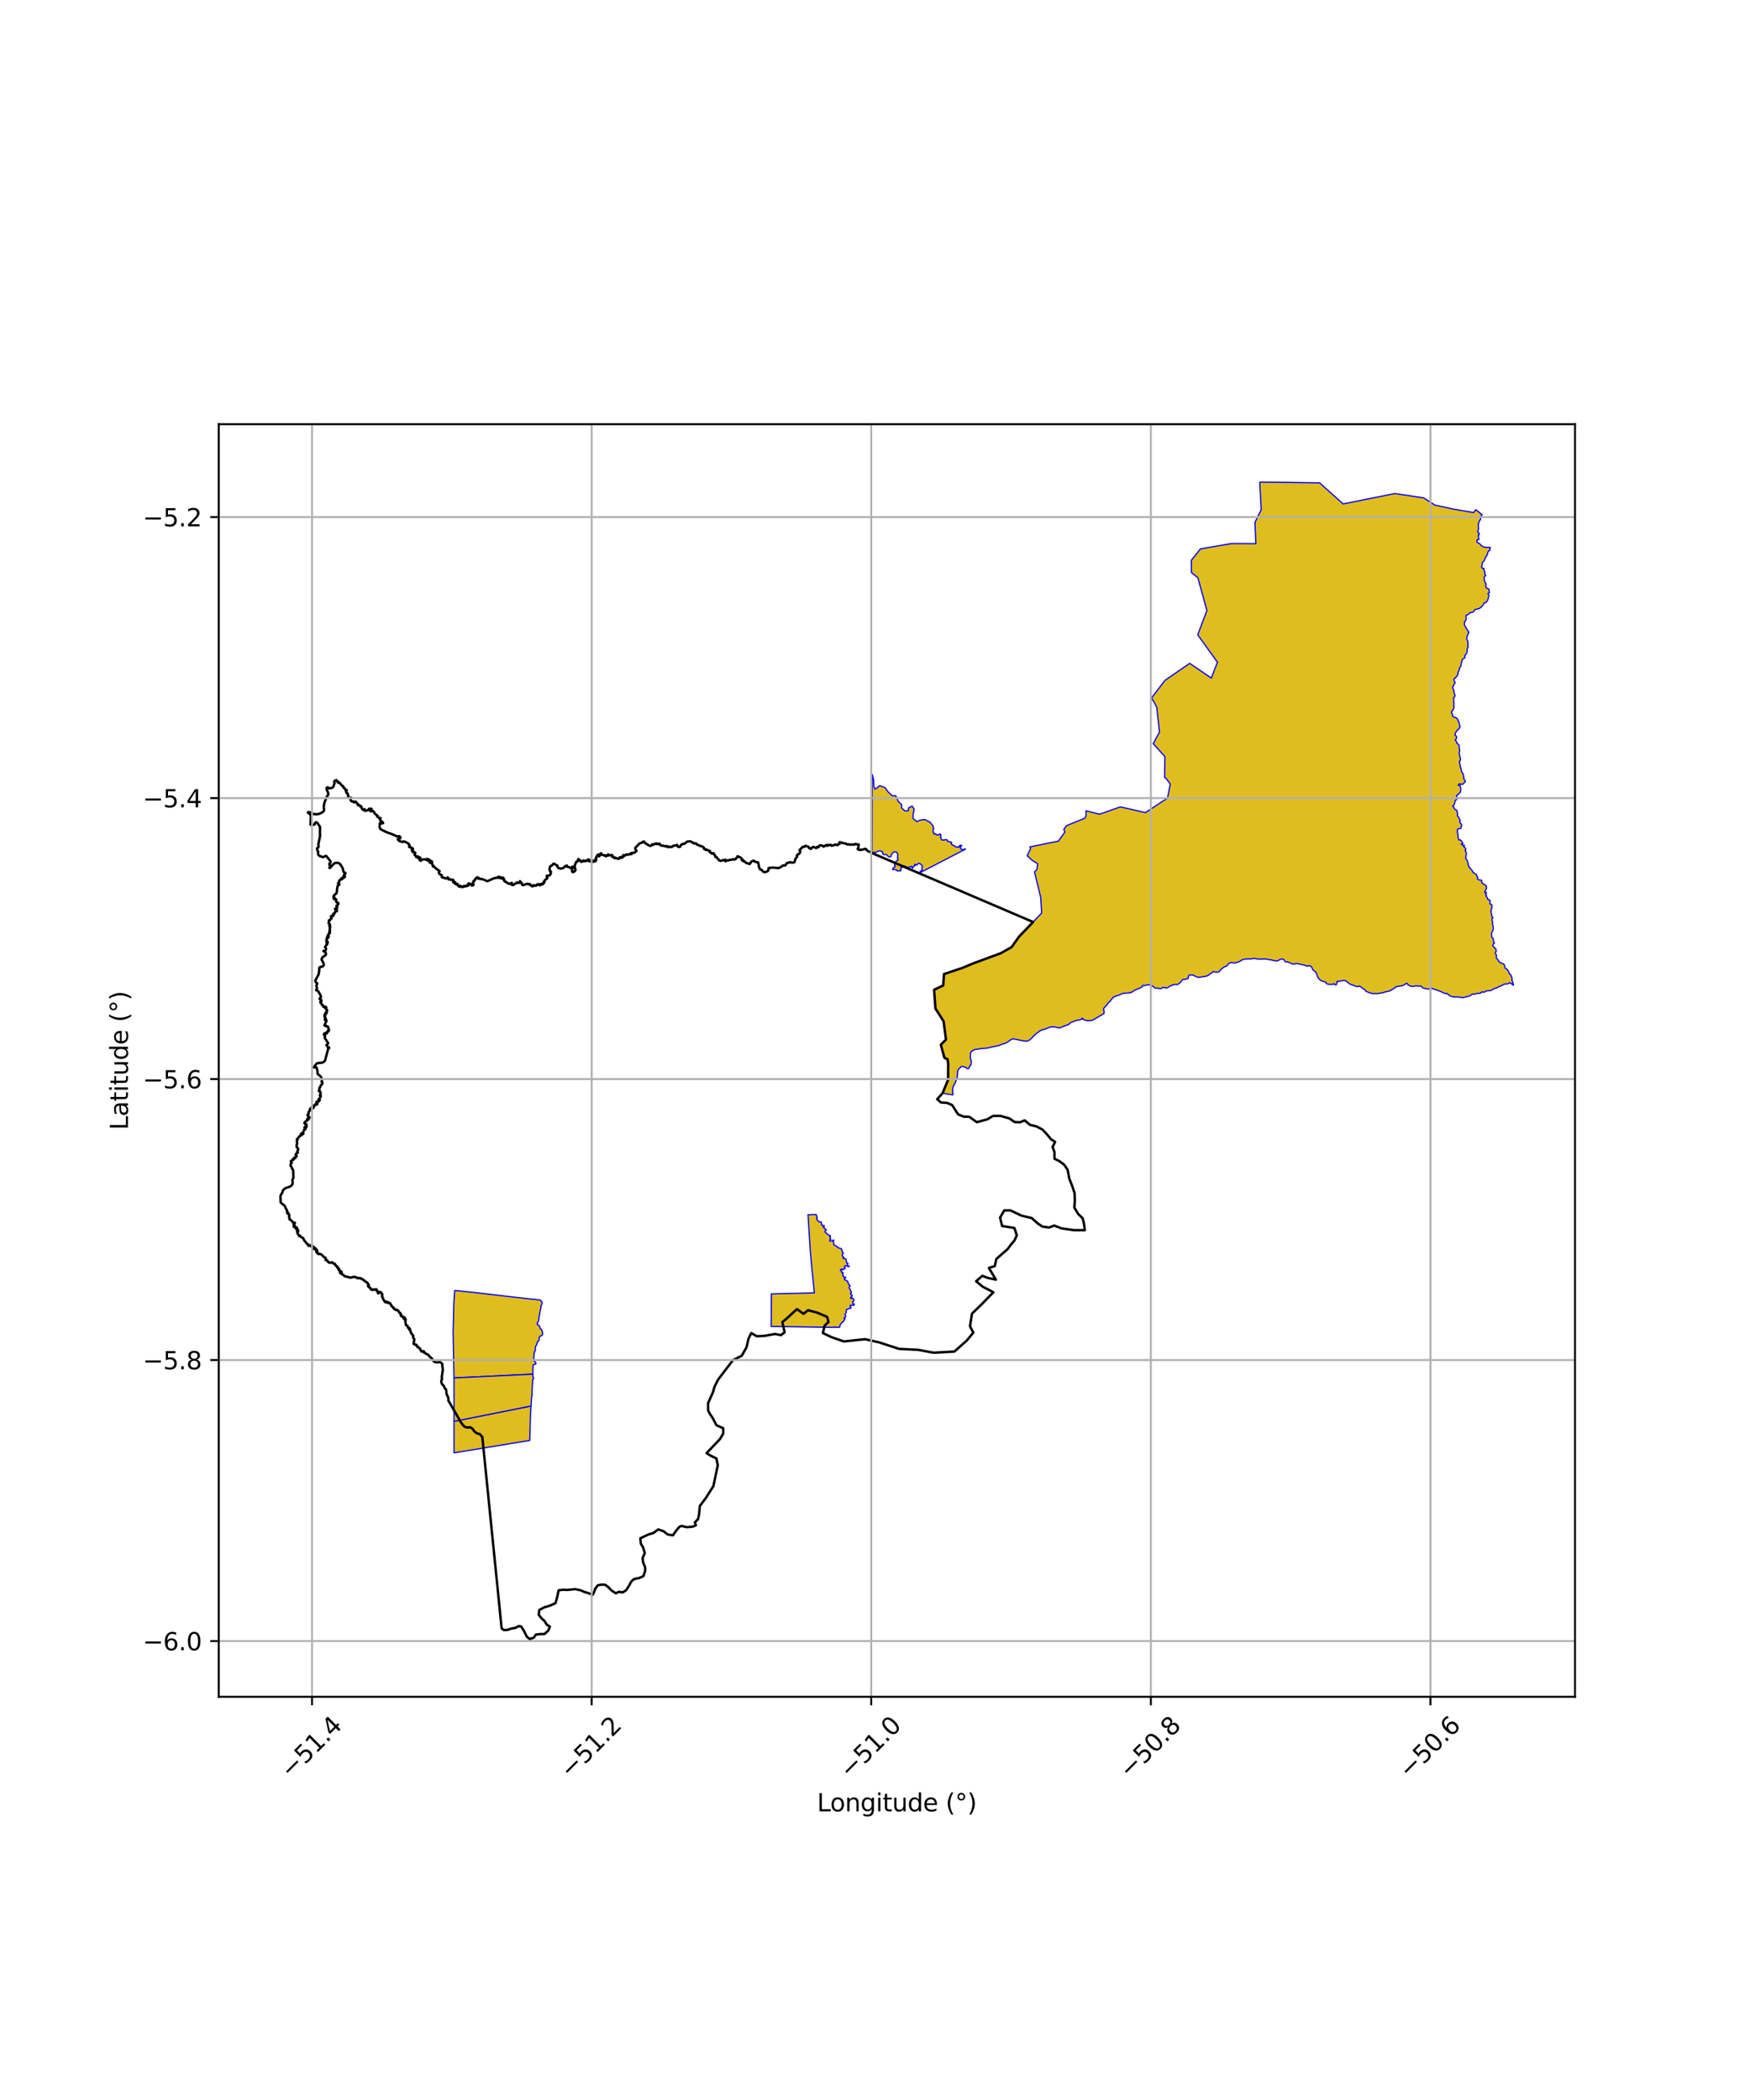 <?xml version="1.0" encoding="utf-8" standalone="no"?>
<!DOCTYPE svg PUBLIC "-//W3C//DTD SVG 1.1//EN"
  "http://www.w3.org/Graphics/SVG/1.1/DTD/svg11.dtd">
<svg xmlns:xlink="http://www.w3.org/1999/xlink" width="720pt" height="864pt" viewBox="0 0 720 864" xmlns="http://www.w3.org/2000/svg" version="1.1">
 <defs>
  <style type="text/css">*{stroke-linejoin: round; stroke-linecap: butt}</style>
 </defs>
 <g id="figure_1">
  <g id="patch_1">
   <path d="M 0 864 
L 720 864 
L 720 0 
L 0 0 
z
" style="fill: #ffffff"/>
  </g>
  <g id="axes_1">
   <g id="patch_2">
    <path d="M 90 698.112 
L 648 698.112 
L 648 174.528 
L 90 174.528 
z
" style="fill: #ffffff"/>
   </g>
   <g id="PatchCollection_1">
    <path d="M 518.281 198.327 
L 542.923 198.661 
L 552.615 207.329 
L 573.851 203.056 
L 585.703 204.833 
L 590.35 207.8 
L 598.087 209.485 
L 606.295 210.893 
L 607.186 209.674 
L 609.793 211.785 
L 609.198 212.516 
L 609.175 213.227 
L 609.097 213.81 
L 608.688 214.29 
L 608.408 214.943 
L 608.292 215.623 
L 608.18 216.104 
L 608.258 216.972 
L 608.286 217.729 
L 607.968 218.825 
L 608.535 219.348 
L 608.465 219.566 
L 608.668 219.91 
L 608.175 220.19 
L 608.272 220.712 
L 608.34 221.385 
L 608.482 222.022 
L 607.813 222.005 
L 607.585 222.816 
L 607.836 223.155 
L 608.214 223.42 
L 608.886 223.76 
L 609.582 224.611 
L 610.598 225.073 
L 611.134 225.153 
L 611.628 225.184 
L 612.271 225.199 
L 613.192 225.253 
L 612.941 225.866 
L 613.031 226.335 
L 612.354 226.836 
L 612.065 227.451 
L 611.888 228.273 
L 611.431 228.948 
L 611.034 229.614 
L 610.88 230.309 
L 610.378 230.922 
L 609.853 231.585 
L 609.785 232.483 
L 609.534 233.38 
L 609.951 233.835 
L 610.566 233.816 
L 610.494 234.544 
L 610.891 235.2 
L 610.92 235.857 
L 610.966 236.329 
L 611.296 236.793 
L 610.8 237.163 
L 610.574 237.665 
L 610.752 238.19 
L 610.62 238.509 
L 611.058 239.693 
L 611.404 240.181 
L 611.248 241.028 
L 611.373 241.515 
L 611.558 241.904 
L 612.088 242.131 
L 612.532 242.325 
L 612.804 243.815 
L 612.174 244.153 
L 612.591 245.047 
L 612.202 246.54 
L 611.955 247.117 
L 611.351 247.932 
L 610.793 247.879 
L 610.091 249.042 
L 609.41 249.805 
L 608.566 250.386 
L 607.825 250.545 
L 606.757 250.856 
L 606.169 251.789 
L 605.766 251.932 
L 604.798 252.041 
L 604.281 252.71 
L 603.258 253.121 
L 603.121 253.862 
L 603.296 254.68 
L 602.9 255.406 
L 602.489 256.047 
L 602.507 257.079 
L 602.984 258.006 
L 603.5 258.79 
L 603.831 259.342 
L 604.335 260.164 
L 603.895 261.076 
L 603.589 262.013 
L 603.433 262.736 
L 603.656 263.258 
L 603.912 263.944 
L 603.976 264.906 
L 603.919 265.378 
L 604.02 266.23 
L 603.604 267.126 
L 603.624 267.915 
L 603.506 268.62 
L 603.042 269.279 
L 602.684 269.722 
L 602.674 270.667 
L 601.713 271.231 
L 601.409 272.179 
L 601.155 273.36 
L 600.99 274.143 
L 600.493 274.788 
L 600.342 275.83 
L 599.854 276.624 
L 599.881 277.335 
L 599.399 278.235 
L 598.689 278.926 
L 598.16 279.458 
L 598.306 280.203 
L 598.699 280.798 
L 598.39 281.408 
L 598.004 281.982 
L 597.649 282.814 
L 597.851 283.41 
L 598.166 283.991 
L 598.203 284.775 
L 598.427 285.448 
L 598.672 286.287 
L 598.072 287.124 
L 598.067 287.836 
L 598.097 288.465 
L 598.167 289.288 
L 598.138 290.145 
L 598.253 290.989 
L 597.944 291.892 
L 597.426 292.554 
L 597.142 293.139 
L 597.55 293.838 
L 597.666 294.637 
L 598.236 295.062 
L 599.062 295.268 
L 599.686 295.843 
L 600.01 296.705 
L 600.381 297.406 
L 600.473 298.277 
L 600.726 299.002 
L 600.352 299.744 
L 599.73 300.308 
L 599.223 300.871 
L 598.804 301.612 
L 598.6 302.379 
L 599.261 303.019 
L 599.207 303.859 
L 598.737 304.467 
L 599.215 305.049 
L 599.315 305.656 
L 599.748 305.995 
L 600.192 306.459 
L 600.374 307.069 
L 600.361 307.646 
L 600.488 308.266 
L 600.536 308.911 
L 600.393 309.607 
L 600.368 310.259 
L 600.589 310.903 
L 600.693 311.564 
L 600.894 312.158 
L 600.837 312.714 
L 600.445 313.293 
L 600.55 313.986 
L 600.702 314.635 
L 600.789 315.311 
L 600.973 315.848 
L 601.18 316.536 
L 601.253 317.16 
L 601.503 317.797 
L 601.938 318.272 
L 602.105 318.933 
L 602.198 319.398 
L 602.257 320.035 
L 602.36 320.689 
L 602.764 321.105 
L 602.829 321.72 
L 602.229 322.221 
L 601.918 322.642 
L 601.245 322.72 
L 600.752 322.479 
L 600.087 322.659 
L 600.009 323.15 
L 600.706 323.122 
L 600.879 323.821 
L 600.994 324.552 
L 600.997 325.21 
L 600.85 325.881 
L 600.455 326.293 
L 600.034 326.781 
L 599.389 327.125 
L 599.277 327.634 
L 599.513 328.221 
L 599.317 328.978 
L 598.693 329.321 
L 598.618 330.023 
L 598.404 330.668 
L 598.225 331.282 
L 597.673 331.629 
L 598.096 332.097 
L 598.316 332.586 
L 598.674 333.015 
L 599.376 333.395 
L 599.521 334.161 
L 599.711 334.775 
L 599.603 335.519 
L 599.779 335.902 
L 600.271 336.302 
L 600.464 336.96 
L 600.777 337.442 
L 600.562 338.017 
L 600.752 338.601 
L 601.153 339.002 
L 601.411 339.482 
L 601.161 340.022 
L 601.156 340.663 
L 600.555 340.939 
L 599.922 340.966 
L 599.539 341.496 
L 599.63 342.151 
L 599.72 342.889 
L 599.89 343.512 
L 599.861 344.411 
L 600.063 345.04 
L 600.226 345.567 
L 600.829 345.569 
L 601.379 346.1 
L 601.608 346.627 
L 601.884 347.101 
L 601.189 347.263 
L 601.783 347.752 
L 602.511 347.779 
L 602.217 348.34 
L 602.774 348.778 
L 603.091 349.377 
L 602.76 349.98 
L 603.204 350.526 
L 603.282 351.195 
L 603.175 351.883 
L 603.078 352.589 
L 603.008 353.122 
L 603.386 353.624 
L 603.692 354.112 
L 603.914 354.921 
L 604.062 355.488 
L 604.16 356.183 
L 604.493 356.815 
L 604.888 357.241 
L 605.445 357.865 
L 605.832 358.394 
L 606.053 358.913 
L 606.693 359.37 
L 607.344 359.718 
L 607.627 360.423 
L 607.912 360.83 
L 607.817 361.5 
L 608.291 361.887 
L 608.829 362.12 
L 609.56 362.112 
L 609.592 362.827 
L 609.722 363.346 
L 610.385 363.71 
L 610.998 364.139 
L 611.355 364.227 
L 611.435 364.739 
L 611.645 365.266 
L 611.419 365.771 
L 611.163 366.437 
L 610.834 367.065 
L 611.589 367.268 
L 611.136 367.886 
L 611.582 368.247 
L 611.428 368.868 
L 611.953 369.3 
L 611.989 369.873 
L 612.524 370.158 
L 613.074 370.446 
L 612.99 371.195 
L 613.057 371.925 
L 613.611 372.061 
L 613.866 372.688 
L 613.81 373.283 
L 613.647 373.954 
L 613.482 374.456 
L 613.469 375.26 
L 613.594 375.882 
L 613.768 376.507 
L 613.786 377.129 
L 614.261 377.569 
L 613.84 378.102 
L 613.88 378.716 
L 614.097 379.281 
L 614.073 379.959 
L 614.111 380.456 
L 614.329 381.308 
L 614.398 382.035 
L 614.238 382.697 
L 613.958 383.371 
L 613.629 383.977 
L 613.667 384.915 
L 613.847 385.737 
L 614.31 386.06 
L 614.453 386.689 
L 614.447 387.374 
L 614.862 387.97 
L 614.359 388.392 
L 614.15 389.107 
L 614.634 389.666 
L 615.171 390.073 
L 615.44 390.642 
L 615.645 391.312 
L 615.207 391.872 
L 615.374 392.572 
L 615.751 393.053 
L 615.575 393.652 
L 615.727 394.285 
L 616.341 394.908 
L 616.539 395.406 
L 616.991 395.924 
L 617.819 396.309 
L 618.45 396.508 
L 619.04 397.041 
L 619.104 397.797 
L 619.326 398.401 
L 619.888 398.655 
L 620.393 399.262 
L 620.782 399.954 
L 621.012 400.722 
L 621.575 400.984 
L 621.742 401.652 
L 622.107 402.408 
L 622.035 403.24 
L 622.443 404.151 
L 622.507 404.72 
L 622.636 404.77 
L 622.627 405.417 
L 622.055 404.829 
L 621.658 404.687 
L 621.414 404.393 
L 620.976 404.42 
L 620.378 404.746 
L 619.814 404.858 
L 619.313 404.81 
L 618.923 404.896 
L 618.453 405.173 
L 618.115 405.351 
L 617.628 405.583 
L 617.2 405.724 
L 616.751 405.9 
L 616.46 406.127 
L 616.023 406.339 
L 615.383 406.558 
L 615.098 406.58 
L 614.796 406.697 
L 614.628 406.906 
L 614.339 407.051 
L 614.049 407.106 
L 613.72 407.357 
L 613.317 407.579 
L 612.917 407.624 
L 612.624 407.55 
L 612.066 407.662 
L 611.591 407.688 
L 610.978 407.987 
L 610.827 408.187 
L 610.523 408.26 
L 610.183 408.134 
L 609.577 408.149 
L 609.361 408.306 
L 609.362 408.488 
L 608.992 408.651 
L 608.629 408.713 
L 608.095 408.751 
L 607.454 408.783 
L 606.724 408.961 
L 606.529 409.112 
L 606.236 409.02 
L 605.785 409.005 
L 605.398 409.189 
L 605.234 409.433 
L 604.694 409.745 
L 603.964 409.932 
L 603.229 410.124 
L 602.532 410.311 
L 601.811 410.461 
L 601.064 410.363 
L 600.34 410.252 
L 599.589 410.194 
L 599.089 410.208 
L 598.322 410.16 
L 597.575 410.08 
L 597.038 409.899 
L 596.668 409.703 
L 596.344 409.639 
L 595.833 409.15 
L 595.244 408.68 
L 594.807 408.841 
L 594.316 408.679 
L 593.778 408.448 
L 593.116 408.101 
L 592.426 407.801 
L 591.731 407.555 
L 591.017 407.317 
L 590.671 407.161 
L 590.223 407.021 
L 589.502 406.814 
L 589.03 406.683 
L 588.868 406.691 
L 588.459 406.852 
L 587.717 406.885 
L 586.95 406.833 
L 586.215 406.696 
L 585.502 406.46 
L 585.05 406.193 
L 584.985 405.986 
L 584.56 405.654 
L 584.293 405.613 
L 584.093 405.753 
L 583.744 405.786 
L 583.527 405.762 
L 583.329 405.672 
L 583.364 405.589 
L 582.939 405.636 
L 582.471 405.633 
L 582.004 405.657 
L 581.598 405.834 
L 580.932 405.852 
L 580.567 405.769 
L 579.858 405.526 
L 579.225 405.136 
L 579.144 404.795 
L 578.901 404.609 
L 578.719 404.581 
L 578.273 404.785 
L 577.91 405.093 
L 577.374 405.356 
L 576.682 405.629 
L 576.005 405.692 
L 575.489 405.758 
L 574.746 405.879 
L 574.164 406.124 
L 573.916 406.408 
L 573.469 406.722 
L 572.814 407.073 
L 572.41 407.329 
L 572.247 407.505 
L 571.547 407.756 
L 570.807 407.916 
L 570.084 408.064 
L 569.371 408.255 
L 569.079 408.446 
L 568.701 408.524 
L 568.451 408.508 
L 568.008 408.563 
L 567.268 408.7 
L 566.539 408.845 
L 566 408.823 
L 565.773 408.751 
L 565.495 408.735 
L 565.22 408.899 
L 564.775 408.814 
L 564.041 408.604 
L 563.508 408.469 
L 562.804 408.184 
L 562.122 407.862 
L 562.032 407.89 
L 561.873 407.762 
L 561.804 407.489 
L 561.465 407.091 
L 561.104 406.872 
L 560.789 406.81 
L 560.245 406.331 
L 559.819 405.986 
L 559.443 405.746 
L 559.137 405.659 
L 558.831 405.874 
L 558.264 405.905 
L 557.871 405.788 
L 557.279 405.585 
L 556.768 405.407 
L 556.21 405.195 
L 555.694 404.988 
L 555.2 404.735 
L 554.767 404.419 
L 554.242 403.972 
L 553.706 403.574 
L 553.04 403.378 
L 552.416 403.426 
L 551.802 403.589 
L 551.315 403.712 
L 550.925 403.631 
L 550.475 403.879 
L 550.36 403.713 
L 549.995 403.9 
L 550.141 404.056 
L 550.006 404.218 
L 550.03 404.433 
L 549.982 404.802 
L 549.804 405.13 
L 549.682 405.24 
L 549.415 405.194 
L 549.224 405.083 
L 549.1 404.976 
L 549.086 404.872 
L 549.047 404.758 
L 548.823 404.758 
L 548.546 404.876 
L 548.071 405.001 
L 547.433 405.036 
L 546.748 404.999 
L 546.111 404.849 
L 545.638 404.523 
L 545.559 404.221 
L 545.362 404.06 
L 544.905 403.895 
L 544.456 403.824 
L 543.756 403.587 
L 543.104 403.187 
L 542.613 402.631 
L 542.215 402.128 
L 541.973 401.553 
L 541.864 401.143 
L 541.622 400.512 
L 541.344 400.019 
L 540.857 399.557 
L 540.328 399.146 
L 539.994 398.731 
L 539.933 398.508 
L 539.782 398.102 
L 539.456 397.632 
L 539.034 397.399 
L 538.544 397.341 
L 538.133 397.471 
L 537.698 397.443 
L 537.006 397.224 
L 536.49 397.053 
L 535.832 396.9 
L 535.073 396.744 
L 534.485 396.623 
L 533.783 396.479 
L 533.262 396.397 
L 532.992 396.56 
L 532.673 396.617 
L 532.084 396.685 
L 531.49 396.532 
L 530.854 396.196 
L 530.255 395.935 
L 529.676 395.729 
L 529.241 395.764 
L 528.85 395.671 
L 528.586 395.448 
L 528.501 395.173 
L 528.098 394.72 
L 527.519 394.542 
L 526.894 394.693 
L 526.294 394.925 
L 525.906 395.231 
L 525.291 395.387 
L 524.758 395.333 
L 524.03 395.174 
L 523.269 395.009 
L 522.538 394.863 
L 521.954 394.802 
L 521.221 394.645 
L 520.497 394.531 
L 520.001 394.54 
L 519.402 394.583 
L 518.757 394.624 
L 518.042 394.639 
L 517.306 394.54 
L 516.553 394.407 
L 515.882 394.314 
L 515.255 394.421 
L 514.521 394.543 
L 513.766 394.513 
L 513.006 394.514 
L 512.32 394.585 
L 511.85 394.743 
L 511.48 394.724 
L 511.226 394.797 
L 511.013 394.955 
L 510.512 395.297 
L 509.923 395.616 
L 509.19 395.877 
L 508.529 396.103 
L 507.795 396.236 
L 507.217 396.104 
L 506.444 396.053 
L 505.745 396.267 
L 505.199 396.769 
L 505.016 397.182 
L 504.536 397.571 
L 503.998 397.644 
L 503.342 398.06 
L 502.729 398.539 
L 502.176 399.061 
L 501.969 399.283 
L 501.842 399.547 
L 501.353 399.859 
L 500.87 399.97 
L 500.284 399.994 
L 500.001 399.93 
L 499.508 399.757 
L 499.046 399.8 
L 498.771 400.067 
L 498.527 400.295 
L 497.887 400.673 
L 497.344 401.13 
L 496.675 401.501 
L 496.02 401.681 
L 495.496 401.772 
L 495.05 401.823 
L 494.555 401.885 
L 494.045 401.997 
L 493.57 402.11 
L 492.925 402.128 
L 492.527 401.957 
L 491.828 401.69 
L 491.156 401.313 
L 490.665 401.135 
L 490.35 401.15 
L 489.598 401.099 
L 489.429 401.133 
L 489.012 401.51 
L 488.947 401.824 
L 488.846 402.408 
L 488.788 402.587 
L 488.261 402.78 
L 487.524 402.902 
L 486.777 402.954 
L 486.322 403.25 
L 486.147 403.568 
L 485.693 404.173 
L 485.137 404.654 
L 484.498 405.022 
L 484.015 405.105 
L 483.604 405.059 
L 482.853 405.061 
L 482.835 405.195 
L 482.719 405.23 
L 482.521 405.171 
L 482.144 405.37 
L 481.749 405.578 
L 481.062 405.888 
L 480.657 406.233 
L 480.2 406.464 
L 479.431 406.426 
L 478.693 406.274 
L 478.364 406.24 
L 478.27 406.3 
L 478.064 406.591 
L 477.794 406.725 
L 477.414 406.785 
L 476.68 406.667 
L 475.967 406.488 
L 475.387 406.571 
L 474.936 406.363 
L 474.41 405.835 
L 474.029 405.633 
L 473.539 405.413 
L 472.822 405.18 
L 472.083 405.168 
L 471.383 405.416 
L 470.873 405.448 
L 470.397 405.417 
L 469.975 405.545 
L 469.934 405.899 
L 469.791 406.099 
L 469.164 406.468 
L 468.478 406.728 
L 467.794 407.011 
L 467.103 407.274 
L 466.482 407.658 
L 465.88 408.081 
L 465.192 408.39 
L 464.629 408.492 
L 464.181 408.555 
L 463.637 408.569 
L 462.88 408.649 
L 462.156 408.726 
L 461.614 408.831 
L 461.34 408.945 
L 460.938 409.182 
L 460.239 409.465 
L 459.541 409.688 
L 458.838 409.951 
L 458.357 410.083 
L 457.954 410.347 
L 457.767 410.606 
L 457.305 411.185 
L 456.847 411.767 
L 456.555 412.076 
L 456.263 412.387 
L 455.967 412.574 
L 455.539 413.23 
L 455.054 413.82 
L 454.552 414.361 
L 454.094 414.939 
L 453.971 415.253 
L 454.112 415.59 
L 454.172 415.894 
L 454.282 416.184 
L 454.228 416.91 
L 453.68 417.338 
L 453.028 417.696 
L 452.39 418.067 
L 451.738 418.439 
L 451.11 418.819 
L 450.452 419.218 
L 449.786 419.612 
L 449.049 419.858 
L 448.289 419.901 
L 447.538 419.893 
L 446.807 419.846 
L 446.375 419.705 
L 445.692 419.4 
L 445.638 419.197 
L 445.185 418.868 
L 445.2 419.343 
L 444.483 419.517 
L 443.756 419.717 
L 443.075 419.778 
L 442.485 419.943 
L 441.815 420.245 
L 441.131 420.488 
L 440.443 420.784 
L 440.205 421.006 
L 439.659 421.487 
L 438.993 421.77 
L 438.285 422.013 
L 437.579 422.229 
L 436.894 422.546 
L 436.223 422.857 
L 435.853 422.9 
L 435.438 422.878 
L 434.735 422.717 
L 434.003 422.55 
L 433.272 422.442 
L 432.537 422.529 
L 431.826 422.671 
L 431.129 422.914 
L 430.456 423.211 
L 429.755 423.456 
L 429.049 423.672 
L 428.331 423.893 
L 428.043 424.03 
L 427.432 424.447 
L 426.848 424.904 
L 426.251 425.37 
L 425.681 425.834 
L 425.158 426.367 
L 424.67 426.927 
L 424.116 427.457 
L 423.529 427.928 
L 422.948 428.206 
L 422.204 428.402 
L 421.719 428.334 
L 421.202 428.262 
L 420.489 428.131 
L 419.759 427.987 
L 419.02 427.837 
L 418.301 427.684 
L 417.559 427.534 
L 416.812 427.435 
L 416.429 427.511 
L 415.885 427.803 
L 415.239 428.202 
L 414.903 428.507 
L 414.302 428.873 
L 413.627 429.21 
L 412.922 429.451 
L 412.217 429.657 
L 411.509 429.916 
L 411.027 430.159 
L 410.573 430.276 
L 409.82 430.397 
L 409.069 430.563 
L 408.344 430.697 
L 407.623 430.832 
L 406.917 431.064 
L 406.177 431.207 
L 405.43 431.298 
L 404.684 431.36 
L 403.926 431.373 
L 403.21 431.455 
L 402.51 431.62 
L 401.878 431.695 
L 401.138 431.805 
L 400.442 432.095 
L 400.058 432.291 
L 399.635 432.642 
L 399.321 433.298 
L 399.24 434.037 
L 399.265 434.8 
L 399.131 435.122 
L 399.239 435.482 
L 399.493 436.14 
L 399.639 436.575 
L 399.619 436.995 
L 399.592 437.351 
L 399.522 438.082 
L 399.112 438.407 
L 398.848 438.832 
L 398.82 439.214 
L 398.562 439.563 
L 398.163 439.714 
L 397.769 439.566 
L 397.542 439.268 
L 397.318 439.168 
L 396.58 438.941 
L 395.88 438.72 
L 395.397 438.885 
L 394.988 439.314 
L 394.453 439.836 
L 394.05 440.489 
L 393.937 441.236 
L 393.93 442.004 
L 393.888 442.694 
L 393.791 443.324 
L 393.549 444.026 
L 393.282 444.759 
L 393.043 445.433 
L 392.755 446.06 
L 392.528 446.326 
L 392.204 446.943 
L 391.989 447.648 
L 391.936 448.42 
L 391.917 449.194 
L 392.083 449.956 
L 392.058 450.457 
L 387.78 449.81 
L 390.068 444.253 
L 390.111 437.591 
L 389.848 435.808 
L 388.57 435.211 
L 387.076 429.844 
L 389.21 427.716 
L 388.22 420.202 
L 384.873 414.935 
L 384.308 407.232 
L 388.065 405.437 
L 388.396 400.766 
L 395.963 398.221 
L 400.186 396.449 
L 411.781 392.176 
L 416.22 389.647 
L 419.253 385.377 
L 428.57 375.651 
L 428.171 369.222 
L 425.625 358.695 
L 426.57 357.849 
L 426.946 355.373 
L 424.758 354.043 
L 422.626 352.051 
L 424.036 349.043 
L 423.698 348.44 
L 435.433 346.07 
L 438.168 342.259 
L 437.666 341.275 
L 438.819 339.69 
L 446.346 336.625 
L 446.808 335.714 
L 446.824 333.568 
L 452.369 334.995 
L 460.963 331.969 
L 471.275 334.323 
L 480.331 328.366 
L 481.485 322.593 
L 479.677 320.14 
L 479.128 319.863 
L 479.264 311.287 
L 474.47 305.944 
L 477.046 301.212 
L 475.927 290.932 
L 473.807 287.117 
L 479.295 279.921 
L 489.483 272.918 
L 498.374 278.988 
L 500.883 272.451 
L 492.785 261.19 
L 496.551 251.173 
L 492.833 237.675 
L 490.221 235.591 
L 490.153 230.503 
L 493.901 225.828 
L 506.652 223.639 
L 516.68 223.659 
L 516.328 214.948 
L 516.353 214.842 
L 518.891 209.713 
L 518.281 198.327 
" clip-path="url(#p38b88bc207)" style="fill: #e0bd1f; stroke: #0000ff; stroke-width: 0.5"/>
    <path d="M 358.833 318.452 
L 359.393 320.715 
L 359.474 321.747 
L 359.535 323.703 
L 360.015 324.666 
L 360.906 324.087 
L 361.808 323.316 
L 362.3 323.337 
L 364.186 324.112 
L 365.411 325.835 
L 367.057 327.362 
L 368.515 327.362 
L 369.609 329.743 
L 370.94 330.98 
L 370.94 332.388 
L 372.24 333.607 
L 373.697 333.607 
L 373.782 332.409 
L 375.295 331.649 
L 376.128 332.943 
L 375.723 334.814 
L 375.637 336.698 
L 377.209 338.014 
L 378.656 337.415 
L 380.506 337.173 
L 382.613 338.277 
L 383.893 339.808 
L 383.944 339.836 
L 383.928 340.167 
L 383.986 340.623 
L 384.1 340.741 
L 384.184 340.957 
L 383.959 341.174 
L 383.912 341.462 
L 383.928 341.797 
L 384.043 342.253 
L 383.958 342.465 
L 384.141 342.605 
L 384.263 342.766 
L 384.133 343.019 
L 384.443 343.193 
L 385.069 343.096 
L 385.126 343.287 
L 385.685 343.584 
L 386.064 343.484 
L 386.235 343.281 
L 386.458 343.204 
L 386.673 343.19 
L 386.972 343.157 
L 387.07 343.59 
L 386.876 343.763 
L 387.055 343.987 
L 387.106 344.233 
L 386.996 344.44 
L 387.034 344.711 
L 387.283 345.194 
L 387.449 345.504 
L 387.699 345.594 
L 388.289 345.634 
L 388.608 345.583 
L 389.035 345.406 
L 389.49 345.51 
L 389.668 345.544 
L 389.643 345.781 
L 389.888 345.93 
L 389.869 346.096 
L 390.204 346.24 
L 390.552 346.304 
L 390.739 346.288 
L 391.177 346.506 
L 391.387 346.478 
L 391.573 346.649 
L 391.482 346.905 
L 391.299 347.119 
L 391.415 347.333 
L 391.57 347.437 
L 391.781 347.558 
L 392.011 347.668 
L 392.17 347.766 
L 392.328 347.917 
L 392.587 347.86 
L 392.884 348.202 
L 393.121 348.432 
L 393.597 348.464 
L 393.807 348.496 
L 393.92 348.362 
L 394.145 348.413 
L 394.291 348.511 
L 394.598 348.604 
L 394.682 348.299 
L 394.906 348.047 
L 394.842 347.856 
L 395.048 347.691 
L 395.346 347.815 
L 395.603 347.818 
L 395.673 347.987 
L 395.372 348.104 
L 395.349 348.257 
L 395.165 348.401 
L 395.25 349.049 
L 395.352 349.287 
L 395.566 349.409 
L 395.736 349.458 
L 396.3 349.574 
L 396.665 349.55 
L 396.849 349.211 
L 397.084 349.375 
L 397.23 349.367 
L 396.997 349.482 
L 396.611 349.671 
L 378.981 358.826 
L 378.635 359.002 
L 378.537 358.51 
L 379.04 358.212 
L 379.424 357.999 
L 379.464 357.765 
L 379.28 357.533 
L 379.348 357.188 
L 379.368 356.951 
L 379.342 356.761 
L 379.453 356.585 
L 379.469 356.293 
L 379.354 356.072 
L 379.146 355.867 
L 378.916 355.607 
L 378.766 355.525 
L 378.592 355.411 
L 378.172 355.217 
L 378.033 355.141 
L 377.626 355.455 
L 377.4 355.664 
L 377.24 355.915 
L 376.94 355.793 
L 376.767 355.704 
L 376.549 355.575 
L 376.33 355.612 
L 376.328 355.824 
L 376.476 356.081 
L 376.444 356.242 
L 376.096 356.201 
L 376.089 356.316 
L 375.943 356.518 
L 375.709 356.696 
L 375.573 356.881 
L 375.576 357.137 
L 375.313 357.153 
L 375.176 357.008 
L 375.294 356.673 
L 375.006 356.429 
L 374.813 356.486 
L 374.523 356.542 
L 374.432 356.721 
L 373.981 356.666 
L 373.559 356.842 
L 373.349 356.99 
L 373.205 357.135 
L 372.704 356.547 
L 372.303 356.351 
L 372.034 356.3 
L 371.879 356.377 
L 371.695 356.471 
L 371.471 356.629 
L 371.406 356.805 
L 370.969 356.854 
L 370.711 356.867 
L 370.608 357.084 
L 370.71 357.353 
L 370.743 357.73 
L 370.664 357.901 
L 370.559 358.317 
L 370.113 358.282 
L 369.557 358.214 
L 369.291 358.393 
L 369.117 358.182 
L 368.888 358.043 
L 368.793 357.87 
L 368.643 357.768 
L 368.264 357.825 
L 367.969 357.786 
L 367.696 357.782 
L 367.503 357.808 
L 367.254 357.728 
L 367.258 357.523 
L 367.435 357.245 
L 367.701 356.888 
L 367.993 356.756 
L 368.112 356.692 
L 368.287 356.606 
L 368.343 356.463 
L 368.191 356.178 
L 368.001 355.885 
L 367.99 355.725 
L 368.298 355.547 
L 368.402 355.422 
L 368.339 355.052 
L 368.445 354.701 
L 368.59 354.554 
L 368.758 354.323 
L 368.809 354.149 
L 369.109 354.032 
L 369.443 353.891 
L 369.447 353.429 
L 369.204 353.128 
L 369.373 352.764 
L 369.302 352.32 
L 369.337 351.937 
L 369.384 351.765 
L 369.381 351.437 
L 369.229 351.142 
L 369.004 350.923 
L 368.983 350.683 
L 368.685 350.503 
L 368.244 350.447 
L 367.799 350.528 
L 367.329 350.831 
L 367.068 351.058 
L 367.029 351.264 
L 366.808 351.507 
L 366.667 351.943 
L 366.597 352.376 
L 365.839 352.624 
L 365.529 352.373 
L 365.293 352.251 
L 365.124 352 
L 365.025 351.848 
L 364.456 351.549 
L 364.194 351.527 
L 363.813 351.638 
L 363.585 351.566 
L 363.42 351.524 
L 363.29 351.512 
L 363.205 351.359 
L 363.214 351.051 
L 363.207 350.702 
L 363.136 350.48 
L 362.795 350.463 
L 362.518 350.208 
L 362.323 350.026 
L 361.748 350.096 
L 361.628 350.118 
L 361.416 350.162 
L 361.189 350.192 
L 361.107 350.347 
L 360.375 350.627 
L 360.045 350.892 
L 359.667 350.613 
L 359.486 350.622 
L 359.319 350.883 
L 359.258 351.043 
L 358.964 351.326 
L 358.687 351.251 
L 358.758 351.008 
L 358.846 319.205 
L 358.845 318.97 
L 358.842 318.704 
L 358.833 318.452 
" clip-path="url(#p38b88bc207)" style="fill: #e0bd1f; stroke: #0000ff; stroke-width: 0.5"/>
    <path d="M 342.521 546.117 
L 317.286 545.726 
L 317.369 532.346 
L 320.608 532.276 
L 325.238 532.159 
L 329.965 532.059 
L 335.056 531.937 
L 333.913 520.784 
L 333.405 514.933 
L 333.097 510.259 
L 332.445 499.779 
L 335.825 499.698 
L 335.961 500.125 
L 336.103 500.441 
L 336.224 500.707 
L 336.001 500.962 
L 336.162 501.152 
L 335.983 501.248 
L 336.092 501.665 
L 336.331 501.844 
L 336.398 502.11 
L 336.646 502.392 
L 336.859 502.645 
L 337.051 502.671 
L 337.367 502.732 
L 337.834 502.745 
L 337.97 502.821 
L 337.866 503.055 
L 338.035 503.485 
L 337.987 503.823 
L 338.059 504.082 
L 338.429 504.109 
L 338.786 504.347 
L 339.084 504.214 
L 339.163 504.347 
L 338.73 504.463 
L 338.648 504.647 
L 338.663 504.869 
L 338.831 504.986 
L 339.066 504.945 
L 339.201 505.136 
L 339.212 505.48 
L 339.441 505.549 
L 339.796 505.881 
L 340.029 506.039 
L 339.829 506.26 
L 339.581 506.371 
L 339.391 506.702 
L 339.447 506.965 
L 339.624 506.998 
L 339.919 507.3 
L 340.041 507.353 
L 340.263 507.665 
L 340.418 507.707 
L 340.593 507.927 
L 340.754 507.97 
L 341.022 508.21 
L 341.307 508.386 
L 341.431 508.3 
L 341.61 508.441 
L 341.685 508.607 
L 341.599 508.75 
L 341.437 508.834 
L 341.637 509.248 
L 341.526 509.54 
L 341.756 509.66 
L 341.797 509.905 
L 341.446 510.069 
L 341.326 510.37 
L 341.5 510.627 
L 342.021 510.535 
L 342.322 510.525 
L 342.651 510.381 
L 342.96 510.143 
L 343.061 510.166 
L 343.085 510.399 
L 342.902 510.645 
L 342.861 511.043 
L 342.957 511.208 
L 342.97 511.47 
L 343.095 511.704 
L 343.063 512.015 
L 343.12 512.196 
L 343.622 512.429 
L 343.804 512.638 
L 344.138 512.679 
L 344.341 512.913 
L 344.445 513.134 
L 344.904 513.239 
L 345.116 513.509 
L 345.654 513.589 
L 346.095 513.697 
L 346.267 513.907 
L 346.25 514.204 
L 346.433 514.427 
L 346.587 514.701 
L 346.573 514.811 
L 346.519 515.109 
L 347.024 515.619 
L 346.895 515.701 
L 346.7 515.816 
L 346.68 516.023 
L 346.516 516.216 
L 346.578 516.667 
L 346.702 516.936 
L 347.017 517.072 
L 347.111 517.249 
L 346.996 517.451 
L 346.893 517.797 
L 347.109 517.813 
L 347.282 517.697 
L 347.706 517.908 
L 348.063 517.989 
L 348.056 518.233 
L 348.088 518.564 
L 348.222 518.754 
L 348.168 519.004 
L 348.428 519.421 
L 348.478 519.711 
L 348.95 519.878 
L 348.774 519.92 
L 348.619 520.051 
L 348.705 520.294 
L 348.73 520.655 
L 348.94 520.879 
L 349.438 520.933 
L 349.216 521.16 
L 348.86 521.039 
L 348.591 520.834 
L 348.231 520.872 
L 348.049 520.879 
L 347.718 520.754 
L 347.453 520.953 
L 347.439 521.127 
L 347.51 521.51 
L 347.71 521.646 
L 347.661 521.982 
L 347.443 522.117 
L 347.176 522.092 
L 347.013 522.072 
L 346.731 522.536 
L 346.32 522.088 
L 345.995 522.269 
L 345.758 522.51 
L 345.81 522.786 
L 346.174 522.892 
L 346.278 523.545 
L 346.645 523.505 
L 346.917 523.69 
L 346.703 523.866 
L 346.742 524.458 
L 346.956 524.557 
L 346.809 524.818 
L 346.941 524.975 
L 347.024 525.3 
L 347.257 525.357 
L 347.374 525.532 
L 347.655 525.584 
L 347.949 525.421 
L 347.943 525.705 
L 347.614 525.904 
L 347.437 526.195 
L 347.348 526.323 
L 347.828 526.674 
L 348.41 526.973 
L 348.686 527.118 
L 348.916 527.377 
L 348.83 527.55 
L 348.929 527.941 
L 349.007 528.07 
L 349.21 528.308 
L 349.487 528.625 
L 349.407 528.789 
L 349.636 529.029 
L 349.792 529.151 
L 349.703 529.227 
L 349.457 529.422 
L 349.395 529.778 
L 349.441 529.97 
L 349.46 530.143 
L 349.823 530.447 
L 349.862 530.778 
L 349.93 531.099 
L 350.162 531.263 
L 350.276 531.555 
L 350.284 531.917 
L 349.997 531.979 
L 349.911 532.386 
L 350.06 532.355 
L 350.207 532.551 
L 350.313 532.791 
L 350.557 532.829 
L 350.622 533.243 
L 350.457 533.468 
L 350.231 533.595 
L 350.138 533.841 
L 349.943 533.869 
L 349.969 534.143 
L 350.347 534.236 
L 350.668 534.053 
L 350.978 534.226 
L 351.033 534.393 
L 351.194 534.578 
L 351.345 534.847 
L 351.31 535.111 
L 351.113 535.371 
L 350.935 535.374 
L 351 535.698 
L 350.835 535.818 
L 350.869 536.316 
L 351.07 536.468 
L 351.51 536.518 
L 351.372 536.897 
L 351.178 537.076 
L 350.764 537.024 
L 350.621 537.077 
L 350.322 537.002 
L 350.099 537.129 
L 349.865 537.022 
L 349.762 537.32 
L 349.929 537.719 
L 350.098 537.986 
L 350.065 538.25 
L 349.587 538.298 
L 349.091 538.429 
L 348.794 538.64 
L 348.58 538.701 
L 348.358 538.698 
L 348.145 539.098 
L 348.121 539.642 
L 348.104 540.177 
L 347.837 540.446 
L 347.633 540.946 
L 347.898 541.168 
L 347.92 541.447 
L 347.887 541.743 
L 347.761 541.999 
L 347.751 542.148 
L 347.573 542.208 
L 347.407 542.143 
L 347.254 542.353 
L 347.603 542.758 
L 347.43 542.999 
L 347.213 543.337 
L 347.006 543.697 
L 346.914 543.814 
L 346.635 543.845 
L 346.447 544.137 
L 345.808 544.814 
L 345.774 545.018 
L 345.498 545.351 
L 345.555 545.802 
L 345.472 545.955 
L 345.252 546.122 
L 344.967 546.134 
L 344.562 546.014 
L 344.338 546.055 
L 343.828 546.145 
L 343.61 546 
L 343.261 545.908 
L 343.198 546.065 
L 342.967 546.172 
L 342.655 546.106 
L 342.521 546.117 
" clip-path="url(#p38b88bc207)" style="fill: #e0bd1f; stroke: #0000ff; stroke-width: 0.5"/>
    <path d="M 187.05 530.914 
L 194.84 531.735 
L 204.094 532.807 
L 206.694 533.122 
L 209.419 533.428 
L 211.33 533.661 
L 219.158 534.532 
L 219.394 534.478 
L 222.192 534.874 
L 222.51 535.05 
L 223.023 535.847 
L 223.082 536.044 
L 222.709 537.084 
L 222.534 537.379 
L 222.568 537.985 
L 222.26 539.213 
L 222.062 540.519 
L 221.864 541.219 
L 221.842 541.653 
L 221.728 542.358 
L 221.706 542.789 
L 221.532 543.345 
L 221.496 543.642 
L 220.987 544.446 
L 221.229 545.198 
L 221.887 545.373 
L 222.301 546.682 
L 222.756 546.906 
L 223.233 548.198 
L 223.181 549.211 
L 222.605 549.635 
L 222.18 549.764 
L 221.857 550.211 
L 221.872 551.283 
L 221.194 551.983 
L 221.131 552.207 
L 220.709 553.389 
L 220.399 553.91 
L 220.261 554.246 
L 220.247 554.831 
L 220.229 554.967 
L 220.317 555.537 
L 220.007 555.776 
L 220.019 556.091 
L 219.997 556.219 
L 219.832 556.377 
L 219.736 557.19 
L 219.73 557.527 
L 219.643 557.879 
L 219.623 559.068 
L 219.412 559.376 
L 219.543 559.752 
L 219.892 560.01 
L 220.412 560.563 
L 220.487 561.109 
L 220.197 561.33 
L 219.756 561.344 
L 219.417 561.601 
L 219.343 561.808 
L 219.298 562.047 
L 219.276 563.155 
L 219.25 563.636 
L 219.258 565.367 
L 186.785 566.924 
L 186.423 548.394 
L 186.714 536.201 
L 187.05 530.914 
" clip-path="url(#p38b88bc207)" style="fill: #e0bd1f; stroke: #0000ff; stroke-width: 0.5"/>
    <path d="M 218.488 578.462 
L 218.264 581.717 
L 218.035 589.941 
L 217.947 592.644 
L 186.789 597.743 
L 186.782 584.791 
L 218.488 578.462 
" clip-path="url(#p38b88bc207)" style="fill: #e0bd1f; stroke: #0000ff; stroke-width: 0.5"/>
    <path d="M 186.785 566.924 
L 219.258 565.367 
L 219.229 566.342 
L 219.513 566.844 
L 219.578 567.129 
L 219.52 567.26 
L 219.192 567.623 
L 219.156 568.001 
L 218.855 573.368 
L 218.924 573.658 
L 218.973 574.132 
L 218.763 574.498 
L 218.488 578.462 
L 186.782 584.791 
L 186.785 566.924 
" clip-path="url(#p38b88bc207)" style="fill: #e0bd1f; stroke: #0000ff; stroke-width: 0.5"/>
   </g>
   <g id="PatchCollection_2">
    <path d="M 138.018 320.794 
L 138.127 320.835 
L 138.917 321.467 
L 138.855 321.754 
L 139.226 322.068 
L 139.301 322.014 
L 139.36 321.819 
L 139.416 321.846 
L 139.595 322.05 
L 139.724 322.055 
L 139.791 322.184 
L 140.853 323.389 
L 141.104 323.396 
L 141.24 323.582 
L 141.323 324.067 
L 141.643 324.345 
L 141.789 324.272 
L 141.8 324.371 
L 141.831 324.451 
L 142.033 324.633 
L 142.168 325.009 
L 142.364 325.108 
L 142.733 325.129 
L 142.412 325.208 
L 142.31 325.596 
L 142.576 326.124 
L 142.623 326.28 
L 143.026 326.47 
L 143.34 327.536 
L 143.182 327.779 
L 143.252 328.022 
L 143.796 328.384 
L 144.504 328.182 
L 144.364 328.218 
L 144.073 328.463 
L 144.149 328.5 
L 144.224 328.841 
L 144.296 328.92 
L 144.33 329.397 
L 144.743 329.72 
L 145.16 329.706 
L 145.422 330.034 
L 145.626 330.109 
L 145.753 329.975 
L 145.711 329.799 
L 146.574 329.926 
L 146.565 330.118 
L 146.88 330.548 
L 147.366 330.866 
L 147.231 331.203 
L 147.511 331.349 
L 147.739 331.338 
L 148.432 331.634 
L 148.307 331.849 
L 148.522 332.093 
L 148.794 332.002 
L 148.691 332.211 
L 148.933 332.608 
L 149.007 332.926 
L 149.729 333.347 
L 149.816 333.291 
L 149.983 332.883 
L 150.182 333.57 
L 151.198 333.394 
L 151.473 333.202 
L 151.881 332.729 
L 152.751 332.721 
L 152.937 332.88 
L 152.222 333.457 
L 152.467 333.757 
L 152.615 333.794 
L 153.457 333.657 
L 154.002 334.214 
L 154.106 334.678 
L 155.4 335.706 
L 155.206 335.873 
L 155.255 336.052 
L 155.604 336.181 
L 156.081 336.679 
L 156.599 336.596 
L 156.349 337.218 
L 156.411 337.421 
L 156.647 337.774 
L 157.179 337.998 
L 157.6 338.54 
L 157.616 338.676 
L 157.365 338.681 
L 156.966 338.791 
L 156.766 338.353 
L 156.649 338.351 
L 156.501 338.573 
L 156.167 338.948 
L 156.275 339.096 
L 156.154 340.282 
L 156.459 341 
L 156.937 341.368 
L 158.881 342.312 
L 162.044 343.498 
L 163.193 344.083 
L 163.485 344.115 
L 164.175 344.026 
L 164.62 344.255 
L 164.747 344.721 
L 164.617 344.988 
L 164.049 345.063 
L 163.747 345.164 
L 163.694 345.33 
L 164.026 345.812 
L 164.357 346.028 
L 165.616 346.464 
L 165.86 346.221 
L 166.427 346.206 
L 167.822 346.921 
L 168.271 347.285 
L 168.182 347.343 
L 168.195 347.445 
L 168.569 347.894 
L 168.326 347.924 
L 168.278 348.063 
L 168.409 348.511 
L 169.439 348.814 
L 169.429 349.211 
L 169.705 349.279 
L 169.911 349.131 
L 169.879 349.616 
L 169.433 349.802 
L 169.582 350.069 
L 169.782 349.984 
L 169.809 350.084 
L 169.748 350.403 
L 169.886 350.585 
L 170.167 350.371 
L 170.843 350.907 
L 170.821 351.218 
L 170.596 351.381 
L 170.528 351.565 
L 170.722 351.917 
L 170.928 352.016 
L 171.284 352.653 
L 171.483 352.713 
L 171.867 352.568 
L 171.911 352.295 
L 171.893 352.664 
L 172.064 352.889 
L 172.34 352.88 
L 172.566 352.718 
L 172.877 352.845 
L 172.734 352.825 
L 172.581 352.839 
L 172.259 353.145 
L 172.28 353.318 
L 172.802 353.558 
L 172.749 353.966 
L 173.13 354.116 
L 173.331 354.062 
L 173.412 353.871 
L 173.394 353.608 
L 173.674 353.661 
L 174.644 353.518 
L 175.188 353.716 
L 175.683 353.362 
L 175.722 353.894 
L 175.955 354.036 
L 176.058 353.969 
L 175.998 353.626 
L 176.244 353.482 
L 176.153 353.789 
L 176.261 353.936 
L 176.879 353.824 
L 176.747 354.33 
L 176.871 354.498 
L 176.726 354.776 
L 176.978 355.046 
L 177.14 354.944 
L 177.245 354.541 
L 177.543 354.343 
L 177.721 354.47 
L 177.702 355.024 
L 177.791 355.486 
L 178.126 355.993 
L 178.04 356.34 
L 178.236 356.579 
L 178.672 356.519 
L 179.158 357.164 
L 180.885 358.417 
L 180.644 358.598 
L 180.557 359.108 
L 180.747 359.523 
L 181.405 359.937 
L 181.752 360.03 
L 181.783 360.877 
L 181.969 361.016 
L 182.606 361.156 
L 183.287 361.396 
L 184.004 361.367 
L 184.197 360.94 
L 184.152 361.245 
L 184.173 361.399 
L 184.552 361.816 
L 184.739 361.832 
L 184.925 361.552 
L 185.209 361.91 
L 185.346 361.912 
L 185.806 362.02 
L 186.266 361.89 
L 186.456 362.008 
L 186.604 362.475 
L 186.431 362.895 
L 186.588 363.061 
L 187.242 362.937 
L 187.392 363.242 
L 187.235 363.259 
L 187.193 363.608 
L 187.492 363.72 
L 187.641 363.627 
L 188.176 363.619 
L 188.024 363.984 
L 188.324 364.179 
L 188.723 364.255 
L 188.585 364.361 
L 188.679 364.689 
L 188.997 364.713 
L 189.176 364.826 
L 189.347 364.754 
L 189.437 364.457 
L 189.709 364.73 
L 189.914 364.717 
L 190.002 364.969 
L 190.219 364.863 
L 190.508 364.942 
L 190.713 364.576 
L 191.049 364.605 
L 191.232 364.518 
L 191.341 364.746 
L 191.562 364.626 
L 191.658 364.423 
L 192.116 364.525 
L 192.665 364.335 
L 192.54 363.739 
L 192.617 363.883 
L 192.907 364.035 
L 193.1 363.889 
L 192.895 363.436 
L 193.017 363.602 
L 193.65 363.633 
L 193.694 363.736 
L 193.916 363.833 
L 193.923 364.179 
L 194.157 364.35 
L 194.371 364.21 
L 194.332 363.982 
L 194.61 364.221 
L 194.726 364.212 
L 194.796 364.081 
L 194.628 363.698 
L 194.468 363.635 
L 194.729 363.324 
L 194.734 362.568 
L 195.14 362.494 
L 195.104 362.268 
L 195.342 362.124 
L 195.422 362.06 
L 195.59 361.561 
L 195.936 361.338 
L 196.253 360.923 
L 196.497 360.993 
L 196.714 361.438 
L 196.966 361.526 
L 197.201 361.276 
L 197.36 361.591 
L 197.531 361.655 
L 198.223 361.666 
L 198.909 361.849 
L 200.409 362.526 
L 200.647 362.5 
L 202.958 361.461 
L 203.503 361.292 
L 204.644 361.07 
L 205.169 360.668 
L 205.167 361.179 
L 205.337 361.224 
L 205.563 360.869 
L 205.578 361.039 
L 205.805 361.195 
L 205.914 361.189 
L 206.005 360.929 
L 206.257 360.981 
L 206.159 361.248 
L 206.262 361.388 
L 207.073 361.734 
L 207.093 361.53 
L 206.968 361.459 
L 207.015 361.121 
L 207.095 361.17 
L 207.403 362.052 
L 207.566 362.061 
L 207.446 362.325 
L 207.626 362.625 
L 207.958 362.736 
L 208.143 362.921 
L 208.453 362.96 
L 208.765 363.332 
L 209.62 363.663 
L 210.557 363.236 
L 210.42 363.672 
L 210.494 363.948 
L 210.778 364.122 
L 211.396 364.02 
L 211.631 363.734 
L 212.119 363.499 
L 212.821 362.996 
L 212.872 363.008 
L 212.911 363.201 
L 213.177 363.303 
L 213.553 363.238 
L 213.863 363.01 
L 213.922 362.55 
L 214.232 362.865 
L 214.412 363.269 
L 214.745 363.446 
L 214.758 363.846 
L 214.883 364.13 
L 215.351 364.178 
L 216.728 363.618 
L 217.152 363.742 
L 217.197 363.586 
L 217.344 363.652 
L 217.533 363.909 
L 217.679 363.816 
L 217.805 363.875 
L 217.979 363.701 
L 217.983 363.893 
L 218.134 364.116 
L 218.326 364.072 
L 218.757 364.575 
L 219.293 364.652 
L 219.414 364.209 
L 219.957 364.275 
L 220.238 364.447 
L 220.613 364.331 
L 220.858 364.254 
L 220.91 363.897 
L 221.095 364.026 
L 221.158 363.824 
L 221.928 363.777 
L 221.949 364.05 
L 222.081 364.291 
L 222.621 363.65 
L 222.679 363.859 
L 222.845 363.971 
L 223.32 363.8 
L 223.357 363.655 
L 223.219 363.45 
L 223.607 363.479 
L 223.778 363.329 
L 223.967 362.966 
L 223.726 362.775 
L 224.025 362.568 
L 223.992 362.365 
L 224.393 361.934 
L 225.109 361.424 
L 225.161 361.018 
L 224.947 360.743 
L 224.999 360.293 
L 225.963 360.222 
L 226.347 359.897 
L 226.632 359.345 
L 226.639 358.544 
L 226.36 358.566 
L 226.276 358.403 
L 226.09 357.654 
L 226.288 356.548 
L 226.467 356.344 
L 227.073 356.071 
L 227.748 355.331 
L 227.97 355.355 
L 229.312 356.152 
L 229.404 356.79 
L 229.896 357.196 
L 230.686 357.351 
L 231.173 357.295 
L 231.781 357.072 
L 232.738 356.264 
L 232.934 356.258 
L 233.185 356.084 
L 233.035 356.363 
L 233.224 356.539 
L 234.153 356.777 
L 234.616 357.114 
L 235.056 357.048 
L 235.354 356.623 
L 236.005 356.673 
L 235.877 357.055 
L 235.592 356.952 
L 235.374 357.18 
L 235.374 358.557 
L 235.576 358.808 
L 236.047 358.735 
L 236.578 358.31 
L 236.771 357.96 
L 236.436 356.561 
L 236.444 356.206 
L 236.578 355.76 
L 237.152 354.515 
L 237.577 354.423 
L 237.751 354.225 
L 237.765 353.822 
L 237.991 353.411 
L 238.194 353.686 
L 238.943 354.226 
L 238.879 354.497 
L 239.396 354.553 
L 239.587 354.334 
L 239.88 354.364 
L 240.012 354.004 
L 240.139 354.195 
L 240.352 354.204 
L 240.468 354.095 
L 240.476 354.288 
L 240.788 354.336 
L 241.111 354.101 
L 241.281 354.224 
L 241.417 354.142 
L 241.631 353.803 
L 241.783 353.848 
L 242.222 353.565 
L 242.221 353.667 
L 242.063 353.902 
L 242.326 354.316 
L 242.626 354.316 
L 242.939 354.083 
L 243.219 354.634 
L 243.442 354.591 
L 243.648 354.067 
L 243.795 354.174 
L 243.898 354.534 
L 244.067 354.616 
L 244.219 354.548 
L 244.345 354.137 
L 244.612 354.318 
L 244.963 354.349 
L 245.263 353.863 
L 245.319 353.553 
L 245.02 353.44 
L 245.482 352.393 
L 246.002 351.571 
L 246.08 351.596 
L 246.024 351.703 
L 246.118 352.053 
L 246.404 352.321 
L 246.633 352.259 
L 246.71 351.688 
L 246.741 351.532 
L 247.19 351.17 
L 247.327 351.034 
L 247.45 351.234 
L 247.342 351.404 
L 247.422 351.656 
L 248.384 351.856 
L 248.761 351.853 
L 248.89 352.152 
L 249.199 351.986 
L 249.31 352.273 
L 249.531 352.189 
L 249.533 351.965 
L 249.726 352.07 
L 250.023 352.025 
L 250.223 351.509 
L 250.292 351.597 
L 250.281 351.929 
L 251.726 351.774 
L 251.987 351.944 
L 251.683 352.033 
L 251.868 352.513 
L 251.99 352.366 
L 252.454 352.809 
L 252.723 352.718 
L 252.939 353.129 
L 253.163 353.006 
L 253.133 352.877 
L 254.292 353.369 
L 254.578 353.089 
L 254.822 353.266 
L 254.89 352.797 
L 254.959 352.839 
L 255.145 352.728 
L 255.576 352.949 
L 255.742 352.76 
L 255.692 352.514 
L 255.82 352.561 
L 255.733 352.616 
L 255.776 352.837 
L 256.036 352.803 
L 256.334 352.535 
L 256.736 352.172 
L 256.421 351.818 
L 257.396 351.893 
L 257.614 351.547 
L 258.651 351.642 
L 258.705 351.48 
L 258.905 351.411 
L 259.713 351.438 
L 259.879 351.206 
L 259.611 351.047 
L 259.702 350.973 
L 260.08 351.005 
L 260.272 351.081 
L 260.452 350.841 
L 261.071 350.81 
L 261.9 350.074 
L 261.481 349.512 
L 261.324 348.88 
L 263.211 346.946 
L 264.126 346.734 
L 264.582 346.242 
L 265.1 346.29 
L 265.307 346.818 
L 267.205 347.961 
L 267.737 348.036 
L 268.208 347.715 
L 268.358 347.356 
L 268.704 347.591 
L 269.447 347.126 
L 269.965 347.283 
L 270.178 347.009 
L 271.012 347.367 
L 271.245 347.108 
L 271.465 347.203 
L 271.485 347.431 
L 272.125 347.971 
L 272.7 347.893 
L 273.296 348.107 
L 274.095 348.246 
L 274.336 348.034 
L 274.579 348.467 
L 275.14 348.538 
L 275.213 348.337 
L 276.402 348.495 
L 276.604 348.376 
L 276.761 348.108 
L 277.203 347.936 
L 277.826 347.908 
L 278.478 347.592 
L 278.755 347.906 
L 278.798 348.253 
L 279.213 348.505 
L 279.838 348.378 
L 280.132 347.643 
L 280.593 347.372 
L 280.921 347.34 
L 281.001 347.15 
L 281.716 347.096 
L 282.752 346.234 
L 284.048 346.135 
L 284.343 346.274 
L 284.865 346.674 
L 285.142 346.625 
L 285.397 346.987 
L 285.898 347.057 
L 286.239 346.923 
L 286.903 347.574 
L 287.488 347.722 
L 288.274 348.171 
L 288.392 348.051 
L 289.341 348.476 
L 289.707 348.955 
L 289.576 349.151 
L 290.432 349.683 
L 290.572 349.472 
L 290.757 349.706 
L 291.094 349.688 
L 291.791 350.111 
L 292.073 350.081 
L 292.054 350.628 
L 292.499 350.835 
L 292.907 351.229 
L 293.376 351.241 
L 293.377 351.044 
L 293.535 350.975 
L 293.612 351.187 
L 294.305 352.151 
L 294.274 352.51 
L 294.983 352.776 
L 295.091 353.142 
L 295.575 353.556 
L 295.883 354.027 
L 296.505 354.175 
L 297.568 353.873 
L 298.08 353.939 
L 298.4 353.691 
L 298.492 354.355 
L 299.122 353.982 
L 299.786 353.991 
L 300.212 353.759 
L 300.882 353.754 
L 301.78 353.447 
L 302.152 353.653 
L 302.45 353.601 
L 302.855 353.29 
L 302.972 352.947 
L 303.388 352.611 
L 303.446 352.272 
L 304.593 352.759 
L 305.15 353.272 
L 305.207 353.913 
L 305.72 353.823 
L 305.677 354.248 
L 306.241 354.33 
L 306.65 354.768 
L 307.224 355.144 
L 307.914 355.246 
L 308.291 355.5 
L 308.663 355.257 
L 308.946 354.683 
L 309.383 354.359 
L 310.103 354.084 
L 310.619 354.5 
L 311.335 354.747 
L 311.882 354.76 
L 312.395 357.107 
L 312.777 357.699 
L 313.454 357.929 
L 313.835 358.501 
L 314.47 358.845 
L 315.068 358.744 
L 315.807 358.428 
L 316.153 357.969 
L 316.212 357.187 
L 316.703 357.046 
L 318.141 356.949 
L 320.168 357.16 
L 320.868 356.911 
L 321.518 356.553 
L 322.118 356.06 
L 323.018 356.097 
L 323.815 355.034 
L 324.474 354.969 
L 324.998 354.699 
L 325.414 354.84 
L 326.17 354.919 
L 326.908 354.706 
L 327.22 353.388 
L 327.928 352.584 
L 327.841 352.007 
L 328.232 351.512 
L 328.844 351.291 
L 329.266 350.383 
L 328.936 349.759 
L 330.291 348.402 
L 330.878 348.448 
L 331.313 347.979 
L 332.609 348.373 
L 332.887 348.924 
L 333.235 349.036 
L 333.615 349.28 
L 334.075 348.714 
L 334.631 348.426 
L 335.851 348.933 
L 336.22 348.419 
L 336.802 348.58 
L 336.998 347.997 
L 337.558 347.739 
L 338.053 347.938 
L 338.664 348.036 
L 338.891 348.348 
L 339.828 347.712 
L 340.379 348.015 
L 340.543 347.585 
L 341.094 347.778 
L 341.738 347.549 
L 342.119 347.956 
L 342.856 347.827 
L 343.336 347.541 
L 343.965 347.527 
L 344.613 347.717 
L 345.117 347.222 
L 345.548 347.046 
L 345.368 346.507 
L 346.01 346.562 
L 346.604 346.84 
L 347.94 347.061 
L 348.629 347.439 
L 349.413 347.385 
L 350.1 347.567 
L 350.784 347.401 
L 351.347 347.553 
L 351.891 347.232 
L 352.569 347.407 
L 353.316 347.475 
L 353.114 348.856 
L 352.858 349.299 
L 353.383 349.671 
L 354.809 349.594 
L 355.556 349.345 
L 356.253 349.24 
L 356.582 349.752 
L 356.968 350.091 
L 357.622 350.422 
L 358.215 350.413 
L 358.576 350.898 
L 425.042 379.334 
L 419.253 385.377 
L 416.22 389.647 
L 411.781 392.176 
L 400.186 396.449 
L 395.963 398.221 
L 388.396 400.766 
L 388.065 405.437 
L 384.308 407.232 
L 384.873 414.935 
L 388.22 420.202 
L 389.21 427.716 
L 387.076 429.844 
L 388.57 435.21 
L 389.848 435.808 
L 390.111 437.591 
L 390.068 444.253 
L 387.78 449.81 
L 385.584 452.25 
L 387.149 453.599 
L 389.59 453.747 
L 391.718 454.624 
L 394.194 458.484 
L 396.434 459.409 
L 398.762 459.462 
L 401.895 461.695 
L 406.209 460.519 
L 408.591 459.111 
L 411.638 459.111 
L 415.296 460.162 
L 417.473 461.652 
L 419.649 461.739 
L 421.565 460.95 
L 423.742 462.791 
L 426.342 463.403 
L 428.88 464.718 
L 430.709 466.646 
L 432.451 468.75 
L 434.105 469.801 
L 433.061 471.906 
L 433.845 474.009 
L 433.846 476.727 
L 435.936 477.778 
L 437.829 479.197 
L 439.259 481.3 
L 439.919 484.842 
L 441.129 487.941 
L 442.119 490.929 
L 442.23 493.917 
L 442.017 496.819 
L 443.54 499.403 
L 445.437 501.228 
L 445.932 503.22 
L 446.346 506.126 
L 441.892 506.127 
L 436.697 505.381 
L 433.728 504.22 
L 431.666 505.05 
L 428.863 504.636 
L 426.883 503.308 
L 424.491 501.15 
L 420.285 500.155 
L 415.75 497.997 
L 413.193 497.998 
L 411.469 500.95 
L 412.294 504.409 
L 417.38 505.238 
L 418.342 508.282 
L 417.381 510.357 
L 415.869 512.156 
L 414.608 513.873 
L 409.906 517.994 
L 409.297 520.887 
L 406.859 521.676 
L 409.733 526.497 
L 406.511 525.796 
L 404.16 524.92 
L 401.608 527.14 
L 404.303 529.375 
L 408.705 531.668 
L 404.049 536.458 
L 399.898 540.496 
L 399.085 545.678 
L 400.46 548.272 
L 397.759 551.542 
L 392.667 556.071 
L 384.114 556.547 
L 377.76 555.361 
L 369.911 554.969 
L 361.672 552.281 
L 355.871 550.984 
L 347.153 551.91 
L 342.004 550.106 
L 338.563 548.443 
L 339.286 545.376 
L 340.867 543.904 
L 340.29 541.791 
L 336.255 540.076 
L 332.459 539.05 
L 330.596 540.551 
L 327.897 538.6 
L 323.248 542.841 
L 321.885 543.939 
L 322.802 548.18 
L 321.295 549.32 
L 318.868 548.833 
L 314.669 549.596 
L 311.408 549.794 
L 309.098 548.455 
L 307.939 550.829 
L 307.143 554.306 
L 305.192 557.778 
L 301.541 559.628 
L 295.456 567.597 
L 293.969 570.546 
L 293.313 572.841 
L 291.314 577.332 
L 291.338 580.261 
L 291.979 581.578 
L 293.231 583.451 
L 294.752 586.359 
L 297.567 587.64 
L 297.561 589.758 
L 296.255 592.038 
L 290.708 597.851 
L 292.279 598.868 
L 294.746 600.033 
L 295.312 602.857 
L 293.512 611.421 
L 290.32 616.441 
L 287.919 619.614 
L 287.639 622.919 
L 287.209 624.995 
L 285.912 626.333 
L 286.3 627.541 
L 285.056 628.106 
L 282.605 628.33 
L 280.35 627.817 
L 279.529 628.167 
L 278.313 629.594 
L 276.861 631.675 
L 274.739 631.34 
L 272.931 629.959 
L 270.807 629.247 
L 268.81 630.732 
L 266.77 631.335 
L 263.448 632.914 
L 263.653 635.1 
L 264.582 636.641 
L 265.278 638.986 
L 264.375 641.044 
L 264.579 642.743 
L 265.423 644.85 
L 265.443 646.289 
L 264.712 648.478 
L 263.007 649.229 
L 261.295 649.56 
L 260.483 649.966 
L 259.704 650.731 
L 258.92 652.21 
L 257.671 654.207 
L 256.242 655.153 
L 254.61 654.922 
L 253.353 655.513 
L 251.586 654.362 
L 250.175 652.897 
L 248.953 651.997 
L 247.402 651.976 
L 245.982 652.221 
L 244.874 653.664 
L 244.427 655.034 
L 243.821 656.168 
L 242.136 655.472 
L 240.343 654.933 
L 238.935 654.31 
L 236.706 653.813 
L 233.379 654.141 
L 231.694 654.056 
L 229.827 654.301 
L 229.252 657.057 
L 228.543 659.593 
L 226.16 660.648 
L 223.775 661.363 
L 221.871 662.408 
L 221.651 664.369 
L 222.915 665.949 
L 223.9 666.781 
L 225.019 668.481 
L 226.241 669.224 
L 225.583 670.876 
L 223.944 672.318 
L 222.432 672.286 
L 220.497 672.505 
L 219.586 673.812 
L 217.93 674.313 
L 216.76 673.398 
L 215.453 670.793 
L 214.413 669.172 
L 213.337 669.04 
L 212.001 669.777 
L 210.409 670.027 
L 208.758 670.607 
L 207.273 670.648 
L 206.364 669.926 
L 206.368 669.764 
L 198.429 591.121 
L 198.156 590.985 
L 197.526 590.097 
L 196.62 589.833 
L 195.659 589.385 
L 194.966 588.641 
L 194.391 587.793 
L 193.465 587.221 
L 192.407 587.338 
L 191.32 587.089 
L 190.442 586.305 
L 189.169 584.458 
L 188.607 583.38 
L 184.443 576.176 
L 184.514 575.22 
L 183.717 573.489 
L 183.643 572.389 
L 183.521 571.702 
L 183.078 571.235 
L 182.82 570.801 
L 182.595 570.124 
L 182.103 569.803 
L 181.747 569.2 
L 181.608 568.72 
L 181.574 568.008 
L 181.888 567.372 
L 181.767 566.757 
L 181.799 566.102 
L 181.953 565.415 
L 181.96 564.692 
L 182.172 564.315 
L 182.107 564.067 
L 182.211 563.429 
L 181.969 561.99 
L 182.022 561.237 
L 181.213 560.446 
L 180.578 560.386 
L 180.1 560.533 
L 178.976 560.426 
L 178.422 560.056 
L 177.705 558.935 
L 176.649 558.013 
L 176.085 557.302 
L 175.236 557.009 
L 174.907 556.539 
L 174.51 556.556 
L 174.204 556.173 
L 174.307 555.898 
L 174.152 555.893 
L 174.029 556.067 
L 173.891 555.956 
L 173.732 555.997 
L 173.555 555.91 
L 173.41 556.075 
L 173.197 555.57 
L 172.857 555.293 
L 172.887 555.097 
L 172.909 554.953 
L 172.627 554.745 
L 172.069 554.159 
L 171.792 554.313 
L 171.601 553.741 
L 171.388 553.739 
L 171.456 553.514 
L 171.385 553.379 
L 171.3 553.392 
L 171.168 553.227 
L 170.738 553.18 
L 170.543 553.009 
L 170.299 553.058 
L 170.137 552.802 
L 170.268 552.326 
L 170.226 552.21 
L 170.304 552.187 
L 170.369 551.876 
L 170.316 551.88 
L 170.401 551.683 
L 170.43 551.528 
L 170.372 551.207 
L 170.461 550.942 
L 170.033 550.478 
L 169.947 549.893 
L 170.064 549.874 
L 170.046 549.508 
L 169.69 549.215 
L 169.527 548.929 
L 169.361 548.803 
L 169.398 548.773 
L 169.348 548.602 
L 169.053 548.37 
L 169.1 548.322 
L 168.931 547.732 
L 168.652 547.293 
L 168.573 547.304 
L 168.525 547.005 
L 168.412 546.971 
L 168.455 546.936 
L 168.692 546.873 
L 168.539 546.531 
L 168.292 546.35 
L 168.108 546.334 
L 168.063 546.444 
L 168.04 546.359 
L 167.889 546.278 
L 167.66 545.617 
L 167.673 545.53 
L 167.534 545.361 
L 167.31 545.416 
L 167.032 545.249 
L 166.792 543.781 
L 166.703 543.207 
L 166.863 543.312 
L 166.949 542.933 
L 166.401 541.995 
L 166.298 542.178 
L 166.386 542.342 
L 166.26 542.374 
L 166.302 542.644 
L 166.13 542.534 
L 166.053 542.231 
L 165.626 541.882 
L 165.735 541.839 
L 165.8 541.739 
L 165.626 541.544 
L 165.423 541.534 
L 165.241 541.362 
L 164.974 541.408 
L 164.966 541.33 
L 164.839 541.24 
L 165.009 540.976 
L 164.822 540.479 
L 164.795 540.308 
L 164.555 540.304 
L 164.588 540.17 
L 164.484 540.124 
L 164.381 540.206 
L 164.268 539.928 
L 164.194 539.771 
L 164.117 539.798 
L 164.074 539.63 
L 163.837 539.391 
L 163.831 539.17 
L 163.305 538.969 
L 163.303 539.061 
L 162.812 538.72 
L 162.745 538.947 
L 162.362 538.566 
L 162.235 538.584 
L 162.046 538.44 
L 161.902 538.295 
L 161.867 537.968 
L 161.226 537.467 
L 160.937 537.135 
L 160.966 536.887 
L 160.741 536.627 
L 160.468 536.182 
L 160.409 536.218 
L 160.029 536.157 
L 159.925 535.861 
L 159.617 535.749 
L 159.527 535.792 
L 159.553 536.069 
L 159.49 536.071 
L 159.41 535.848 
L 158.825 535.454 
L 158.803 535.652 
L 158.598 535.814 
L 158.189 535.343 
L 157.661 534.522 
L 157.468 533.897 
L 157.424 533.763 
L 157.256 533.67 
L 157.205 532.421 
L 157.226 532.337 
L 156.707 531.759 
L 156.572 531.526 
L 156.391 531.74 
L 155.555 532.144 
L 155.548 531.315 
L 155.379 531.246 
L 155.144 531.324 
L 155.032 531.193 
L 155.135 531.199 
L 155.212 531.115 
L 154.849 530.445 
L 154.279 530.511 
L 153.851 530.698 
L 153.459 530.492 
L 153.261 530.607 
L 153.13 530.749 
L 152.922 530.482 
L 152.687 530.534 
L 152.51 530.424 
L 152.505 530.136 
L 152.28 529.832 
L 152.124 529.855 
L 152.188 529.783 
L 151.793 529.514 
L 151.602 529.333 
L 151.426 529.166 
L 151.499 529.107 
L 151.745 528.769 
L 151.509 528.326 
L 151.365 528.338 
L 151.301 528.037 
L 151.194 527.757 
L 151.037 527.721 
L 150.055 527.023 
L 149.777 526.725 
L 149.399 526.583 
L 149.127 526.238 
L 148.513 526.13 
L 148.432 525.907 
L 148.271 525.862 
L 148.138 525.988 
L 147.939 525.826 
L 147.566 525.864 
L 147.355 525.776 
L 147.158 525.892 
L 146.791 525.794 
L 146.853 525.708 
L 146.804 525.636 
L 146.248 525.404 
L 146.172 525.455 
L 146.048 525.388 
L 145.571 525.342 
L 144.145 525.687 
L 143.217 525.399 
L 141.953 525.114 
L 141.656 524.95 
L 141.289 524.565 
L 140.025 523.827 
L 139.884 523.594 
L 140.412 523.726 
L 140.58 523.585 
L 140.54 523.238 
L 140.23 523.284 
L 140.185 523.421 
L 140.028 523.357 
L 140.186 523.016 
L 140.051 522.892 
L 139.834 523.048 
L 139.592 522.642 
L 139.381 522.504 
L 139.54 522.078 
L 139.412 522.098 
L 139.271 522.276 
L 139.296 522.089 
L 139.104 521.948 
L 138.981 521.431 
L 138.69 521.393 
L 138.878 521.329 
L 138.869 521.163 
L 138.572 520.943 
L 138.437 521.002 
L 138.105 520.513 
L 137.978 520.58 
L 137.863 520.091 
L 137.442 519.815 
L 137.189 519.858 
L 136.948 519.679 
L 136.703 519.559 
L 136.686 519.354 
L 136.269 519.388 
L 136.071 519.48 
L 135.445 519.534 
L 135.197 519.202 
L 134.915 519.136 
L 134.648 518.63 
L 134.481 518.442 
L 134.031 518.368 
L 133.929 518.427 
L 134.015 517.643 
L 133.821 517.407 
L 133.43 517.279 
L 132.215 516.143 
L 131.34 515.743 
L 131.072 515.836 
L 131.095 516.043 
L 130.327 515.409 
L 130.504 515.14 
L 130.445 514.97 
L 130.089 514.92 
L 130.293 514.646 
L 130.414 514.774 
L 130.558 514.713 
L 130.474 514.468 
L 130.296 514.153 
L 129.973 514.281 
L 129.655 513.935 
L 129.835 513.611 
L 129.723 513.51 
L 129.229 513.416 
L 129.015 513.582 
L 128.953 513.862 
L 128.844 513.743 
L 128.891 513.429 
L 128.692 513.329 
L 128.96 513.12 
L 128.956 512.922 
L 128.582 512.82 
L 128.658 512.724 
L 128.618 512.625 
L 128.013 512.486 
L 127.87 512.576 
L 128.008 512.781 
L 127.614 512.333 
L 127.373 512.41 
L 127.291 512.579 
L 127.046 512.637 
L 126.914 512.388 
L 127.022 512.181 
L 126.958 512.081 
L 126.668 512.182 
L 126.365 511.784 
L 125.134 510.283 
L 124.709 509.41 
L 124.544 509.27 
L 123.904 509.035 
L 123.486 508.407 
L 123.245 508.342 
L 123.167 508.439 
L 123.194 508.594 
L 123.127 508.573 
L 122.839 508.035 
L 122.434 507.538 
L 122.513 507.247 
L 122.324 506.887 
L 122.192 506.765 
L 122.351 506.591 
L 122.619 506.579 
L 122.679 506.402 
L 122.524 505.903 
L 122.222 505.678 
L 121.998 505.861 
L 121.909 505.546 
L 122.256 505.349 
L 121.999 504.99 
L 121.73 505.17 
L 121.663 505.342 
L 121.408 505.193 
L 121.489 505.071 
L 121.664 505.065 
L 121.664 504.801 
L 121.37 504.713 
L 121.131 504.811 
L 120.834 504.663 
L 120.875 504.452 
L 121.179 503.875 
L 121.104 503.784 
L 120.92 503.787 
L 120.974 503.926 
L 120.76 503.851 
L 121.126 503.328 
L 121.35 503.144 
L 121.077 502.972 
L 120.63 503.069 
L 120.51 502.87 
L 119.538 501.822 
L 119.151 501.728 
L 118.94 500.489 
L 119.019 500.194 
L 118.885 499.565 
L 118.636 499.309 
L 118.616 499.038 
L 118.426 498.988 
L 118.245 499.263 
L 118.131 498.837 
L 118.071 498.645 
L 118.156 498.099 
L 117.583 497.219 
L 117.261 496.367 
L 116.971 495.948 
L 116.315 495.448 
L 115.707 494.992 
L 115.472 494.603 
L 115.368 492.23 
L 115.734 491.278 
L 116.24 490.538 
L 116.306 489.958 
L 116.645 489.475 
L 117.338 488.898 
L 119.283 488.201 
L 120.067 487.655 
L 120.409 486.942 
L 120.309 485.543 
L 120.466 485.045 
L 120.714 484.679 
L 120.622 481.446 
L 120.188 480.819 
L 119.915 480.127 
L 119.511 479.497 
L 119.62 478.88 
L 119.973 478.582 
L 120.007 478.299 
L 119.605 477.816 
L 119.853 477.569 
L 120.39 477.357 
L 120.336 477.056 
L 120.675 477.086 
L 120.981 476.761 
L 120.862 476.428 
L 121.078 476.425 
L 121.256 476.548 
L 121.49 476.443 
L 121.459 476.048 
L 121.698 476.045 
L 122.052 475.698 
L 121.837 475.283 
L 121.744 475.145 
L 121.597 475.033 
L 121.921 474.709 
L 121.954 474.521 
L 122.245 474.355 
L 122.459 474.384 
L 122.462 473.944 
L 122.364 473.744 
L 122.448 473.54 
L 122.502 473.245 
L 122.594 473.124 
L 122.674 472.686 
L 122.256 472.073 
L 122.09 472.027 
L 122.154 471.938 
L 122.074 471.765 
L 122 471.093 
L 122.223 470.78 
L 122.249 470.033 
L 122.148 469.856 
L 122.111 469.399 
L 122.358 469.025 
L 122.468 468.684 
L 122.397 468.59 
L 122.152 468.614 
L 122.522 468.479 
L 122.69 468.31 
L 122.986 467.655 
L 123.579 467.348 
L 123.757 466.678 
L 123.913 466.734 
L 123.911 467.001 
L 124.037 467.022 
L 124.224 466.723 
L 124.239 466.487 
L 124.103 466.199 
L 124.211 466.184 
L 124.283 466.233 
L 124.422 466.594 
L 124.58 466.618 
L 124.802 466.465 
L 124.741 465.816 
L 124.913 465.489 
L 125.047 464.89 
L 125.202 464.711 
L 125.632 464.622 
L 125.676 464.556 
L 125.576 464.027 
L 125.23 463.857 
L 125.564 463.632 
L 125.753 463.913 
L 125.925 463.899 
L 126.13 463.472 
L 125.783 462.892 
L 125.968 463.049 
L 126.13 462.991 
L 126.099 462.602 
L 125.987 462.535 
L 125.668 462.487 
L 125.214 462.091 
L 125.532 461.583 
L 125.724 461.408 
L 126.343 460.993 
L 126.372 460.643 
L 126.379 460.465 
L 126.584 460.404 
L 126.61 460.661 
L 126.74 460.714 
L 126.928 460.56 
L 126.955 460.289 
L 126.802 460.007 
L 126.915 459.949 
L 127.16 460.06 
L 127.325 459.926 
L 127.364 459.751 
L 127.186 459.511 
L 126.745 459.385 
L 126.773 459.089 
L 126.496 458.762 
L 126.976 458.368 
L 126.885 457.747 
L 127.37 456.973 
L 127.508 456.932 
L 127.682 456.592 
L 127.47 456.319 
L 127.636 456.322 
L 127.803 456.167 
L 127.814 456.047 
L 128.594 456.069 
L 128.584 455.992 
L 128.169 455.606 
L 128.41 455.398 
L 128.61 455.504 
L 128.658 455.811 
L 128.895 455.878 
L 129.097 455.572 
L 128.923 454.851 
L 129.167 454.96 
L 129.406 454.928 
L 129.548 454.727 
L 129.671 454.508 
L 129.697 454.367 
L 129.999 454.526 
L 130.055 454.483 
L 130.027 454.249 
L 130.222 454.238 
L 130.275 454.43 
L 130.514 454.328 
L 130.559 454.029 
L 130.53 453.632 
L 130.373 453.556 
L 130.174 453.687 
L 130.264 453.273 
L 130.459 453.297 
L 130.639 453.103 
L 130.718 453.255 
L 130.867 453.293 
L 131.196 453.103 
L 131.31 452.759 
L 131.398 452.871 
L 131.578 452.59 
L 131.484 452.387 
L 131.215 452.412 
L 131.082 452.187 
L 131.417 452.06 
L 131.694 451.596 
L 132.017 450.921 
L 131.653 450.797 
L 131.636 450.374 
L 131.988 449.779 
L 131.658 449.004 
L 131.429 449.108 
L 131.146 448.794 
L 131.328 448.527 
L 131.454 448.035 
L 131.406 447.557 
L 131.706 447.32 
L 131.891 446.942 
L 132.013 446.395 
L 132.375 446.227 
L 132.664 445.777 
L 132.583 445.522 
L 132.634 445.233 
L 132.464 445.139 
L 132.313 445.126 
L 132.476 444.151 
L 132.013 442.955 
L 130.643 441.819 
L 130.64 441.282 
L 130.633 440.765 
L 130.272 439.22 
L 129.808 439.069 
L 129.64 439.192 
L 129.205 439.171 
L 129.172 439.027 
L 130.196 437.64 
L 130.707 437.393 
L 132.431 437.214 
L 132.993 437.033 
L 133.559 436.567 
L 133.769 436.189 
L 134.9 431.973 
L 135.032 431.28 
L 135.312 431.359 
L 135.44 431.228 
L 135.413 430.997 
L 135.264 430.894 
L 135.06 430.899 
L 134.595 430.371 
L 134.29 430.009 
L 135.032 429.269 
L 134.727 428.725 
L 134.127 427.831 
L 133.624 427.08 
L 133.623 426.781 
L 133.76 426.116 
L 133.279 425.689 
L 133.363 425.345 
L 133.72 425.058 
L 134.38 425.192 
L 134.502 425 
L 134.426 424.823 
L 134.493 424.631 
L 134.831 424.613 
L 134.963 424.352 
L 134.878 424.111 
L 135.026 424.03 
L 135.307 424.089 
L 135.384 423.79 
L 135.034 422.93 
L 135.102 422.694 
L 134.761 422.279 
L 134.16 422.277 
L 134.028 422.131 
L 134.066 421.933 
L 133.729 421.726 
L 133.535 421.938 
L 133.471 421.817 
L 133.584 421.719 
L 133.702 421.469 
L 133.896 420.745 
L 134.227 420.365 
L 134.314 419.759 
L 134.183 419.615 
L 133.599 419.595 
L 133.581 419.483 
L 134.008 418.995 
L 133.922 418.648 
L 133.582 418.498 
L 133.525 418.365 
L 133.609 418.124 
L 133.498 417.963 
L 133.509 417.718 
L 133.914 417.53 
L 133.925 417.362 
L 133.694 417.194 
L 133.787 417.171 
L 133.865 416.871 
L 133.988 416.971 
L 134.153 416.974 
L 134.43 416.736 
L 134.422 416.596 
L 134.279 416.448 
L 134.274 416.089 
L 134.498 416.04 
L 134.526 415.942 
L 134.367 415.74 
L 134.578 415.568 
L 134.509 415.4 
L 133.865 414.879 
L 133.884 414.6 
L 134.231 414.464 
L 134.153 414.331 
L 133.783 414.172 
L 133.651 414.236 
L 133.583 414.481 
L 133.524 414.44 
L 133.556 414.295 
L 133.41 414.188 
L 132.997 414.206 
L 133.068 413.91 
L 132.706 413.478 
L 132.409 413.426 
L 132.198 412.677 
L 131.862 412.569 
L 131.788 412.243 
L 132.098 412.058 
L 132.284 411.751 
L 132.259 411.532 
L 132.014 411.37 
L 131.908 411.104 
L 131.674 411.211 
L 131.5 410.9 
L 131.561 410.699 
L 131.885 410.51 
L 132.083 410.101 
L 131.713 409.16 
L 131.267 408.487 
L 131.029 407.958 
L 130.496 407.455 
L 130.104 407.444 
L 130.044 407.285 
L 130.357 406.887 
L 130.447 406.514 
L 130.295 406.173 
L 130.154 405.389 
L 130.57 404.768 
L 130.382 404.41 
L 129.986 404.202 
L 129.68 403.494 
L 131.054 400.961 
L 131.35 399.273 
L 131.381 398.104 
L 131.669 397.89 
L 132.813 397.597 
L 133.144 397.193 
L 133.231 396.818 
L 133.098 396.295 
L 132.267 394.699 
L 132.723 393.818 
L 134.04 392.913 
L 134.111 392.298 
L 133.901 391.846 
L 133.684 391.654 
L 133.135 391.385 
L 133.119 391.208 
L 133.521 391.263 
L 133.887 391.101 
L 134.097 390.696 
L 134.124 390.151 
L 134.05 389.948 
L 133.718 389.717 
L 133.812 389.414 
L 134.686 388.359 
L 134.376 388.154 
L 134.558 387.891 
L 134.341 387.682 
L 134.444 387.637 
L 134.802 387.792 
L 134.854 387.612 
L 134.751 387.434 
L 134.286 387.06 
L 134.283 386.689 
L 134.478 386.334 
L 134.712 386.183 
L 134.68 386.07 
L 134.494 385.921 
L 134.515 385.672 
L 134.825 385.844 
L 135.033 385.814 
L 135.106 385.642 
L 134.944 385.309 
L 135.025 385.209 
L 135.275 385.101 
L 135.252 385 
L 135.008 384.957 
L 134.838 384.809 
L 135.099 384.685 
L 135.403 383.843 
L 135.625 383.956 
L 135.751 383.812 
L 135.793 383.454 
L 135.702 383.261 
L 135.468 383.233 
L 135.493 383.116 
L 135.722 383.01 
L 135.794 382.733 
L 135.632 382.194 
L 135.849 381.554 
L 135.549 381.254 
L 135.86 381.022 
L 135.769 380.868 
L 135.486 380.823 
L 135.77 380.612 
L 135.781 380.414 
L 135.165 379.819 
L 135.418 379.495 
L 135.294 379.311 
L 135.304 378.664 
L 135.826 378.551 
L 136.114 377.841 
L 136.407 377.863 
L 136.177 376.981 
L 136.417 377.143 
L 136.642 377.082 
L 136.705 376.876 
L 136.631 376.666 
L 137.081 376.832 
L 137.413 376.194 
L 137.193 376.017 
L 137.204 375.87 
L 137.526 375.855 
L 137.679 375.709 
L 138.009 374.849 
L 138.269 374.952 
L 138.575 374.916 
L 138.665 374.683 
L 138.575 374.509 
L 137.836 373.996 
L 137.959 373.808 
L 138.319 374.052 
L 138.513 373.962 
L 138.561 373.739 
L 138.414 373.515 
L 138.603 373.613 
L 138.693 373.586 
L 138.714 373.373 
L 138.608 373.14 
L 138.675 372.824 
L 138.386 372.698 
L 138.79 372.609 
L 138.797 372.364 
L 139.245 371.905 
L 139.15 371.461 
L 138.868 371.347 
L 138.799 371.419 
L 138.387 371.115 
L 138.272 370.875 
L 138.357 370.275 
L 138.261 370.059 
L 137.955 369.822 
L 137.802 369.497 
L 137.583 369.56 
L 137.449 369.927 
L 137.294 369.749 
L 137.18 368.702 
L 137.498 368.526 
L 137.808 367.916 
L 138.394 367.616 
L 138.653 366.577 
L 138.644 366.16 
L 138.863 364.647 
L 139.092 364.356 
L 139.527 364.1 
L 139.624 363.801 
L 139.482 363.635 
L 139.066 363.563 
L 139.077 363.401 
L 139.608 362.727 
L 139.641 362.522 
L 139.495 362.431 
L 139.866 362.025 
L 140.757 361.718 
L 140.469 361.356 
L 141.177 361.029 
L 141.329 361.206 
L 141.457 361.183 
L 141.649 360.864 
L 141.891 360.773 
L 141.942 360.564 
L 141.722 360.345 
L 141.416 360.449 
L 141.389 360.302 
L 141.543 360.087 
L 141.732 359.638 
L 142.063 359.539 
L 142.145 359.224 
L 142.056 359.104 
L 141.648 359.074 
L 141.306 358.543 
L 140.972 357.157 
L 140.381 356.198 
L 140.006 355.609 
L 139.585 355.203 
L 139.205 355.045 
L 138.069 354.982 
L 137.338 355.391 
L 135.724 357.142 
L 135.462 357.011 
L 135.562 356.87 
L 135.923 356.931 
L 136.054 356.661 
L 135.974 356.192 
L 135.815 356.114 
L 135.545 355.838 
L 135.471 355.352 
L 135.89 355.094 
L 135.985 354.698 
L 135.938 354.335 
L 135.521 353.784 
L 134.262 352.213 
L 134 352.092 
L 133.727 352.3 
L 132.891 352.655 
L 131.518 352.167 
L 130.964 351.721 
L 130.811 350.881 
L 130.899 350.717 
L 130.924 350.333 
L 130.606 349.947 
L 130.429 349.105 
L 130.513 348.959 
L 130.895 348.768 
L 131.027 348.462 
L 131.016 347.052 
L 131.564 344.621 
L 131.714 343.569 
L 131.626 343.039 
L 131.671 340.215 
L 130.618 338.611 
L 130.204 338.342 
L 129.883 338.353 
L 129.655 338.495 
L 129.641 338.859 
L 129.399 339.206 
L 129.198 339.29 
L 128.029 339.458 
L 127.705 339.184 
L 127.811 338.458 
L 127.904 335.683 
L 127.646 335.074 
L 126.666 334.327 
L 126.78 334.1 
L 127.474 334.199 
L 127.94 334.366 
L 128.589 334.768 
L 129.027 334.906 
L 129.99 335.006 
L 130.855 334.941 
L 131.524 334.763 
L 132.39 334.358 
L 133.164 333.752 
L 133.348 333.289 
L 133.201 331.948 
L 133.466 330.288 
L 134.295 328.18 
L 135.035 326.943 
L 135.101 326.659 
L 134.997 326.196 
L 134.566 325.205 
L 134.317 324.279 
L 134.764 323.883 
L 135.18 324.166 
L 135.452 324.39 
L 136.856 324.056 
L 137.217 323.531 
L 137.68 322.064 
L 137.506 321.821 
L 137.507 321.536 
L 137.751 321.188 
L 137.997 321.066 
L 138.018 320.794 
L 138.018 320.794 
" clip-path="url(#p38b88bc207)" style="fill: none; stroke: #000000"/>
   </g>
   <g id="matplotlib.axis_1">
    <g id="xtick_1">
     <g id="line2d_1">
      <path d="M 128.38 698.112 
L 128.38 174.528 
" clip-path="url(#p38b88bc207)" style="fill: none; stroke: #b0b0b0; stroke-width: 0.8; stroke-linecap: square"/>
     </g>
     <g id="line2d_2">
      <defs>
       <path id="m36d9ea4835" d="M 0 0 
L 0 3.5 
" style="stroke: #000000; stroke-width: 0.8"/>
      </defs>
      <g>
       <use xlink:href="#m36d9ea4835" x="128.38" y="698.112" style="stroke: #000000; stroke-width: 0.8"/>
      </g>
     </g>
     <g id="text_1">
      <!-- −51.4 -->
      <g transform="translate(119.497 732.155) rotate(-45) scale(0.1 -0.1)">
       <defs>
        <path id="DejaVuSans-2212" d="M 678 2272 
L 4684 2272 
L 4684 1741 
L 678 1741 
L 678 2272 
z
" transform="scale(0.016)"/>
        <path id="DejaVuSans-35" d="M 691 4666 
L 3169 4666 
L 3169 4134 
L 1269 4134 
L 1269 2991 
Q 1406 3038 1543 3061 
Q 1681 3084 1819 3084 
Q 2600 3084 3056 2656 
Q 3513 2228 3513 1497 
Q 3513 744 3044 326 
Q 2575 -91 1722 -91 
Q 1428 -91 1123 -41 
Q 819 9 494 109 
L 494 744 
Q 775 591 1075 516 
Q 1375 441 1709 441 
Q 2250 441 2565 725 
Q 2881 1009 2881 1497 
Q 2881 1984 2565 2268 
Q 2250 2553 1709 2553 
Q 1456 2553 1204 2497 
Q 953 2441 691 2322 
L 691 4666 
z
" transform="scale(0.016)"/>
        <path id="DejaVuSans-31" d="M 794 531 
L 1825 531 
L 1825 4091 
L 703 3866 
L 703 4441 
L 1819 4666 
L 2450 4666 
L 2450 531 
L 3481 531 
L 3481 0 
L 794 0 
L 794 531 
z
" transform="scale(0.016)"/>
        <path id="DejaVuSans-2e" d="M 684 794 
L 1344 794 
L 1344 0 
L 684 0 
L 684 794 
z
" transform="scale(0.016)"/>
        <path id="DejaVuSans-34" d="M 2419 4116 
L 825 1625 
L 2419 1625 
L 2419 4116 
z
M 2253 4666 
L 3047 4666 
L 3047 1625 
L 3713 1625 
L 3713 1100 
L 3047 1100 
L 3047 0 
L 2419 0 
L 2419 1100 
L 313 1100 
L 313 1709 
L 2253 4666 
z
" transform="scale(0.016)"/>
       </defs>
       <use xlink:href="#DejaVuSans-2212"/>
       <use xlink:href="#DejaVuSans-35" transform="translate(83.789 0)"/>
       <use xlink:href="#DejaVuSans-31" transform="translate(147.412 0)"/>
       <use xlink:href="#DejaVuSans-2e" transform="translate(211.035 0)"/>
       <use xlink:href="#DejaVuSans-34" transform="translate(242.822 0)"/>
      </g>
     </g>
    </g>
    <g id="xtick_2">
     <g id="line2d_3">
      <path d="M 243.418 698.112 
L 243.418 174.528 
" clip-path="url(#p38b88bc207)" style="fill: none; stroke: #b0b0b0; stroke-width: 0.8; stroke-linecap: square"/>
     </g>
     <g id="line2d_4">
      <g>
       <use xlink:href="#m36d9ea4835" x="243.418" y="698.112" style="stroke: #000000; stroke-width: 0.8"/>
      </g>
     </g>
     <g id="text_2">
      <!-- −51.2 -->
      <g transform="translate(234.534 732.155) rotate(-45) scale(0.1 -0.1)">
       <defs>
        <path id="DejaVuSans-32" d="M 1228 531 
L 3431 531 
L 3431 0 
L 469 0 
L 469 531 
Q 828 903 1448 1529 
Q 2069 2156 2228 2338 
Q 2531 2678 2651 2914 
Q 2772 3150 2772 3378 
Q 2772 3750 2511 3984 
Q 2250 4219 1831 4219 
Q 1534 4219 1204 4116 
Q 875 4013 500 3803 
L 500 4441 
Q 881 4594 1212 4672 
Q 1544 4750 1819 4750 
Q 2544 4750 2975 4387 
Q 3406 4025 3406 3419 
Q 3406 3131 3298 2873 
Q 3191 2616 2906 2266 
Q 2828 2175 2409 1742 
Q 1991 1309 1228 531 
z
" transform="scale(0.016)"/>
       </defs>
       <use xlink:href="#DejaVuSans-2212"/>
       <use xlink:href="#DejaVuSans-35" transform="translate(83.789 0)"/>
       <use xlink:href="#DejaVuSans-31" transform="translate(147.412 0)"/>
       <use xlink:href="#DejaVuSans-2e" transform="translate(211.035 0)"/>
       <use xlink:href="#DejaVuSans-32" transform="translate(242.822 0)"/>
      </g>
     </g>
    </g>
    <g id="xtick_3">
     <g id="line2d_5">
      <path d="M 358.455 698.112 
L 358.455 174.528 
" clip-path="url(#p38b88bc207)" style="fill: none; stroke: #b0b0b0; stroke-width: 0.8; stroke-linecap: square"/>
     </g>
     <g id="line2d_6">
      <g>
       <use xlink:href="#m36d9ea4835" x="358.455" y="698.112" style="stroke: #000000; stroke-width: 0.8"/>
      </g>
     </g>
     <g id="text_3">
      <!-- −51.0 -->
      <g transform="translate(349.572 732.155) rotate(-45) scale(0.1 -0.1)">
       <defs>
        <path id="DejaVuSans-30" d="M 2034 4250 
Q 1547 4250 1301 3770 
Q 1056 3291 1056 2328 
Q 1056 1369 1301 889 
Q 1547 409 2034 409 
Q 2525 409 2770 889 
Q 3016 1369 3016 2328 
Q 3016 3291 2770 3770 
Q 2525 4250 2034 4250 
z
M 2034 4750 
Q 2819 4750 3233 4129 
Q 3647 3509 3647 2328 
Q 3647 1150 3233 529 
Q 2819 -91 2034 -91 
Q 1250 -91 836 529 
Q 422 1150 422 2328 
Q 422 3509 836 4129 
Q 1250 4750 2034 4750 
z
" transform="scale(0.016)"/>
       </defs>
       <use xlink:href="#DejaVuSans-2212"/>
       <use xlink:href="#DejaVuSans-35" transform="translate(83.789 0)"/>
       <use xlink:href="#DejaVuSans-31" transform="translate(147.412 0)"/>
       <use xlink:href="#DejaVuSans-2e" transform="translate(211.035 0)"/>
       <use xlink:href="#DejaVuSans-30" transform="translate(242.822 0)"/>
      </g>
     </g>
    </g>
    <g id="xtick_4">
     <g id="line2d_7">
      <path d="M 473.493 698.112 
L 473.493 174.528 
" clip-path="url(#p38b88bc207)" style="fill: none; stroke: #b0b0b0; stroke-width: 0.8; stroke-linecap: square"/>
     </g>
     <g id="line2d_8">
      <g>
       <use xlink:href="#m36d9ea4835" x="473.493" y="698.112" style="stroke: #000000; stroke-width: 0.8"/>
      </g>
     </g>
     <g id="text_4">
      <!-- −50.8 -->
      <g transform="translate(464.609 732.155) rotate(-45) scale(0.1 -0.1)">
       <defs>
        <path id="DejaVuSans-38" d="M 2034 2216 
Q 1584 2216 1326 1975 
Q 1069 1734 1069 1313 
Q 1069 891 1326 650 
Q 1584 409 2034 409 
Q 2484 409 2743 651 
Q 3003 894 3003 1313 
Q 3003 1734 2745 1975 
Q 2488 2216 2034 2216 
z
M 1403 2484 
Q 997 2584 770 2862 
Q 544 3141 544 3541 
Q 544 4100 942 4425 
Q 1341 4750 2034 4750 
Q 2731 4750 3128 4425 
Q 3525 4100 3525 3541 
Q 3525 3141 3298 2862 
Q 3072 2584 2669 2484 
Q 3125 2378 3379 2068 
Q 3634 1759 3634 1313 
Q 3634 634 3220 271 
Q 2806 -91 2034 -91 
Q 1263 -91 848 271 
Q 434 634 434 1313 
Q 434 1759 690 2068 
Q 947 2378 1403 2484 
z
M 1172 3481 
Q 1172 3119 1398 2916 
Q 1625 2713 2034 2713 
Q 2441 2713 2670 2916 
Q 2900 3119 2900 3481 
Q 2900 3844 2670 4047 
Q 2441 4250 2034 4250 
Q 1625 4250 1398 4047 
Q 1172 3844 1172 3481 
z
" transform="scale(0.016)"/>
       </defs>
       <use xlink:href="#DejaVuSans-2212"/>
       <use xlink:href="#DejaVuSans-35" transform="translate(83.789 0)"/>
       <use xlink:href="#DejaVuSans-30" transform="translate(147.412 0)"/>
       <use xlink:href="#DejaVuSans-2e" transform="translate(211.035 0)"/>
       <use xlink:href="#DejaVuSans-38" transform="translate(242.822 0)"/>
      </g>
     </g>
    </g>
    <g id="xtick_5">
     <g id="line2d_9">
      <path d="M 588.53 698.112 
L 588.53 174.528 
" clip-path="url(#p38b88bc207)" style="fill: none; stroke: #b0b0b0; stroke-width: 0.8; stroke-linecap: square"/>
     </g>
     <g id="line2d_10">
      <g>
       <use xlink:href="#m36d9ea4835" x="588.53" y="698.112" style="stroke: #000000; stroke-width: 0.8"/>
      </g>
     </g>
     <g id="text_5">
      <!-- −50.6 -->
      <g transform="translate(579.647 732.155) rotate(-45) scale(0.1 -0.1)">
       <defs>
        <path id="DejaVuSans-36" d="M 2113 2584 
Q 1688 2584 1439 2293 
Q 1191 2003 1191 1497 
Q 1191 994 1439 701 
Q 1688 409 2113 409 
Q 2538 409 2786 701 
Q 3034 994 3034 1497 
Q 3034 2003 2786 2293 
Q 2538 2584 2113 2584 
z
M 3366 4563 
L 3366 3988 
Q 3128 4100 2886 4159 
Q 2644 4219 2406 4219 
Q 1781 4219 1451 3797 
Q 1122 3375 1075 2522 
Q 1259 2794 1537 2939 
Q 1816 3084 2150 3084 
Q 2853 3084 3261 2657 
Q 3669 2231 3669 1497 
Q 3669 778 3244 343 
Q 2819 -91 2113 -91 
Q 1303 -91 875 529 
Q 447 1150 447 2328 
Q 447 3434 972 4092 
Q 1497 4750 2381 4750 
Q 2619 4750 2861 4703 
Q 3103 4656 3366 4563 
z
" transform="scale(0.016)"/>
       </defs>
       <use xlink:href="#DejaVuSans-2212"/>
       <use xlink:href="#DejaVuSans-35" transform="translate(83.789 0)"/>
       <use xlink:href="#DejaVuSans-30" transform="translate(147.412 0)"/>
       <use xlink:href="#DejaVuSans-2e" transform="translate(211.035 0)"/>
       <use xlink:href="#DejaVuSans-36" transform="translate(242.822 0)"/>
      </g>
     </g>
    </g>
    <g id="text_6">
     <!-- Longitude (°) -->
     <g transform="translate(336.14 745.224) scale(0.1 -0.1)">
      <defs>
       <path id="DejaVuSans-4c" d="M 628 4666 
L 1259 4666 
L 1259 531 
L 3531 531 
L 3531 0 
L 628 0 
L 628 4666 
z
" transform="scale(0.016)"/>
       <path id="DejaVuSans-6f" d="M 1959 3097 
Q 1497 3097 1228 2736 
Q 959 2375 959 1747 
Q 959 1119 1226 758 
Q 1494 397 1959 397 
Q 2419 397 2687 759 
Q 2956 1122 2956 1747 
Q 2956 2369 2687 2733 
Q 2419 3097 1959 3097 
z
M 1959 3584 
Q 2709 3584 3137 3096 
Q 3566 2609 3566 1747 
Q 3566 888 3137 398 
Q 2709 -91 1959 -91 
Q 1206 -91 779 398 
Q 353 888 353 1747 
Q 353 2609 779 3096 
Q 1206 3584 1959 3584 
z
" transform="scale(0.016)"/>
       <path id="DejaVuSans-6e" d="M 3513 2113 
L 3513 0 
L 2938 0 
L 2938 2094 
Q 2938 2591 2744 2837 
Q 2550 3084 2163 3084 
Q 1697 3084 1428 2787 
Q 1159 2491 1159 1978 
L 1159 0 
L 581 0 
L 581 3500 
L 1159 3500 
L 1159 2956 
Q 1366 3272 1645 3428 
Q 1925 3584 2291 3584 
Q 2894 3584 3203 3211 
Q 3513 2838 3513 2113 
z
" transform="scale(0.016)"/>
       <path id="DejaVuSans-67" d="M 2906 1791 
Q 2906 2416 2648 2759 
Q 2391 3103 1925 3103 
Q 1463 3103 1205 2759 
Q 947 2416 947 1791 
Q 947 1169 1205 825 
Q 1463 481 1925 481 
Q 2391 481 2648 825 
Q 2906 1169 2906 1791 
z
M 3481 434 
Q 3481 -459 3084 -895 
Q 2688 -1331 1869 -1331 
Q 1566 -1331 1297 -1286 
Q 1028 -1241 775 -1147 
L 775 -588 
Q 1028 -725 1275 -790 
Q 1522 -856 1778 -856 
Q 2344 -856 2625 -561 
Q 2906 -266 2906 331 
L 2906 616 
Q 2728 306 2450 153 
Q 2172 0 1784 0 
Q 1141 0 747 490 
Q 353 981 353 1791 
Q 353 2603 747 3093 
Q 1141 3584 1784 3584 
Q 2172 3584 2450 3431 
Q 2728 3278 2906 2969 
L 2906 3500 
L 3481 3500 
L 3481 434 
z
" transform="scale(0.016)"/>
       <path id="DejaVuSans-69" d="M 603 3500 
L 1178 3500 
L 1178 0 
L 603 0 
L 603 3500 
z
M 603 4863 
L 1178 4863 
L 1178 4134 
L 603 4134 
L 603 4863 
z
" transform="scale(0.016)"/>
       <path id="DejaVuSans-74" d="M 1172 4494 
L 1172 3500 
L 2356 3500 
L 2356 3053 
L 1172 3053 
L 1172 1153 
Q 1172 725 1289 603 
Q 1406 481 1766 481 
L 2356 481 
L 2356 0 
L 1766 0 
Q 1100 0 847 248 
Q 594 497 594 1153 
L 594 3053 
L 172 3053 
L 172 3500 
L 594 3500 
L 594 4494 
L 1172 4494 
z
" transform="scale(0.016)"/>
       <path id="DejaVuSans-75" d="M 544 1381 
L 544 3500 
L 1119 3500 
L 1119 1403 
Q 1119 906 1312 657 
Q 1506 409 1894 409 
Q 2359 409 2629 706 
Q 2900 1003 2900 1516 
L 2900 3500 
L 3475 3500 
L 3475 0 
L 2900 0 
L 2900 538 
Q 2691 219 2414 64 
Q 2138 -91 1772 -91 
Q 1169 -91 856 284 
Q 544 659 544 1381 
z
M 1991 3584 
L 1991 3584 
z
" transform="scale(0.016)"/>
       <path id="DejaVuSans-64" d="M 2906 2969 
L 2906 4863 
L 3481 4863 
L 3481 0 
L 2906 0 
L 2906 525 
Q 2725 213 2448 61 
Q 2172 -91 1784 -91 
Q 1150 -91 751 415 
Q 353 922 353 1747 
Q 353 2572 751 3078 
Q 1150 3584 1784 3584 
Q 2172 3584 2448 3432 
Q 2725 3281 2906 2969 
z
M 947 1747 
Q 947 1113 1208 752 
Q 1469 391 1925 391 
Q 2381 391 2643 752 
Q 2906 1113 2906 1747 
Q 2906 2381 2643 2742 
Q 2381 3103 1925 3103 
Q 1469 3103 1208 2742 
Q 947 2381 947 1747 
z
" transform="scale(0.016)"/>
       <path id="DejaVuSans-65" d="M 3597 1894 
L 3597 1613 
L 953 1613 
Q 991 1019 1311 708 
Q 1631 397 2203 397 
Q 2534 397 2845 478 
Q 3156 559 3463 722 
L 3463 178 
Q 3153 47 2828 -22 
Q 2503 -91 2169 -91 
Q 1331 -91 842 396 
Q 353 884 353 1716 
Q 353 2575 817 3079 
Q 1281 3584 2069 3584 
Q 2775 3584 3186 3129 
Q 3597 2675 3597 1894 
z
M 3022 2063 
Q 3016 2534 2758 2815 
Q 2500 3097 2075 3097 
Q 1594 3097 1305 2825 
Q 1016 2553 972 2059 
L 3022 2063 
z
" transform="scale(0.016)"/>
       <path id="DejaVuSans-20" transform="scale(0.016)"/>
       <path id="DejaVuSans-28" d="M 1984 4856 
Q 1566 4138 1362 3434 
Q 1159 2731 1159 2009 
Q 1159 1288 1364 580 
Q 1569 -128 1984 -844 
L 1484 -844 
Q 1016 -109 783 600 
Q 550 1309 550 2009 
Q 550 2706 781 3412 
Q 1013 4119 1484 4856 
L 1984 4856 
z
" transform="scale(0.016)"/>
       <path id="DejaVuSans-b0" d="M 1600 4347 
Q 1350 4347 1178 4173 
Q 1006 4000 1006 3750 
Q 1006 3503 1178 3333 
Q 1350 3163 1600 3163 
Q 1850 3163 2022 3333 
Q 2194 3503 2194 3750 
Q 2194 3997 2020 4172 
Q 1847 4347 1600 4347 
z
M 1600 4750 
Q 1800 4750 1984 4673 
Q 2169 4597 2303 4453 
Q 2447 4313 2519 4134 
Q 2591 3956 2591 3750 
Q 2591 3338 2302 3052 
Q 2013 2766 1594 2766 
Q 1172 2766 890 3047 
Q 609 3328 609 3750 
Q 609 4169 896 4459 
Q 1184 4750 1600 4750 
z
" transform="scale(0.016)"/>
       <path id="DejaVuSans-29" d="M 513 4856 
L 1013 4856 
Q 1481 4119 1714 3412 
Q 1947 2706 1947 2009 
Q 1947 1309 1714 600 
Q 1481 -109 1013 -844 
L 513 -844 
Q 928 -128 1133 580 
Q 1338 1288 1338 2009 
Q 1338 2731 1133 3434 
Q 928 4138 513 4856 
z
" transform="scale(0.016)"/>
      </defs>
      <use xlink:href="#DejaVuSans-4c"/>
      <use xlink:href="#DejaVuSans-6f" transform="translate(53.963 0)"/>
      <use xlink:href="#DejaVuSans-6e" transform="translate(115.145 0)"/>
      <use xlink:href="#DejaVuSans-67" transform="translate(178.523 0)"/>
      <use xlink:href="#DejaVuSans-69" transform="translate(242 0)"/>
      <use xlink:href="#DejaVuSans-74" transform="translate(269.783 0)"/>
      <use xlink:href="#DejaVuSans-75" transform="translate(308.992 0)"/>
      <use xlink:href="#DejaVuSans-64" transform="translate(372.371 0)"/>
      <use xlink:href="#DejaVuSans-65" transform="translate(435.848 0)"/>
      <use xlink:href="#DejaVuSans-20" transform="translate(497.371 0)"/>
      <use xlink:href="#DejaVuSans-28" transform="translate(529.158 0)"/>
      <use xlink:href="#DejaVuSans-b0" transform="translate(568.172 0)"/>
      <use xlink:href="#DejaVuSans-29" transform="translate(618.172 0)"/>
     </g>
    </g>
   </g>
   <g id="matplotlib.axis_2">
    <g id="ytick_1">
     <g id="line2d_11">
      <path d="M 90 675.175 
L 648 675.175 
" clip-path="url(#p38b88bc207)" style="fill: none; stroke: #b0b0b0; stroke-width: 0.8; stroke-linecap: square"/>
     </g>
     <g id="line2d_12">
      <defs>
       <path id="m44bf6a1587" d="M 0 0 
L -3.5 0 
" style="stroke: #000000; stroke-width: 0.8"/>
      </defs>
      <g>
       <use xlink:href="#m44bf6a1587" x="90" y="675.175" style="stroke: #000000; stroke-width: 0.8"/>
      </g>
     </g>
     <g id="text_7">
      <!-- −6.0 -->
      <g transform="translate(58.717 678.975) scale(0.1 -0.1)">
       <use xlink:href="#DejaVuSans-2212"/>
       <use xlink:href="#DejaVuSans-36" transform="translate(83.789 0)"/>
       <use xlink:href="#DejaVuSans-2e" transform="translate(147.412 0)"/>
       <use xlink:href="#DejaVuSans-30" transform="translate(179.199 0)"/>
      </g>
     </g>
    </g>
    <g id="ytick_2">
     <g id="line2d_13">
      <path d="M 90 559.568 
L 648 559.568 
" clip-path="url(#p38b88bc207)" style="fill: none; stroke: #b0b0b0; stroke-width: 0.8; stroke-linecap: square"/>
     </g>
     <g id="line2d_14">
      <g>
       <use xlink:href="#m44bf6a1587" x="90" y="559.568" style="stroke: #000000; stroke-width: 0.8"/>
      </g>
     </g>
     <g id="text_8">
      <!-- −5.8 -->
      <g transform="translate(58.717 563.367) scale(0.1 -0.1)">
       <use xlink:href="#DejaVuSans-2212"/>
       <use xlink:href="#DejaVuSans-35" transform="translate(83.789 0)"/>
       <use xlink:href="#DejaVuSans-2e" transform="translate(147.412 0)"/>
       <use xlink:href="#DejaVuSans-38" transform="translate(179.199 0)"/>
      </g>
     </g>
    </g>
    <g id="ytick_3">
     <g id="line2d_15">
      <path d="M 90 443.96 
L 648 443.96 
" clip-path="url(#p38b88bc207)" style="fill: none; stroke: #b0b0b0; stroke-width: 0.8; stroke-linecap: square"/>
     </g>
     <g id="line2d_16">
      <g>
       <use xlink:href="#m44bf6a1587" x="90" y="443.96" style="stroke: #000000; stroke-width: 0.8"/>
      </g>
     </g>
     <g id="text_9">
      <!-- −5.6 -->
      <g transform="translate(58.717 447.759) scale(0.1 -0.1)">
       <use xlink:href="#DejaVuSans-2212"/>
       <use xlink:href="#DejaVuSans-35" transform="translate(83.789 0)"/>
       <use xlink:href="#DejaVuSans-2e" transform="translate(147.412 0)"/>
       <use xlink:href="#DejaVuSans-36" transform="translate(179.199 0)"/>
      </g>
     </g>
    </g>
    <g id="ytick_4">
     <g id="line2d_17">
      <path d="M 90 328.352 
L 648 328.352 
" clip-path="url(#p38b88bc207)" style="fill: none; stroke: #b0b0b0; stroke-width: 0.8; stroke-linecap: square"/>
     </g>
     <g id="line2d_18">
      <g>
       <use xlink:href="#m44bf6a1587" x="90" y="328.352" style="stroke: #000000; stroke-width: 0.8"/>
      </g>
     </g>
     <g id="text_10">
      <!-- −5.4 -->
      <g transform="translate(58.717 332.152) scale(0.1 -0.1)">
       <use xlink:href="#DejaVuSans-2212"/>
       <use xlink:href="#DejaVuSans-35" transform="translate(83.789 0)"/>
       <use xlink:href="#DejaVuSans-2e" transform="translate(147.412 0)"/>
       <use xlink:href="#DejaVuSans-34" transform="translate(179.199 0)"/>
      </g>
     </g>
    </g>
    <g id="ytick_5">
     <g id="line2d_19">
      <path d="M 90 212.745 
L 648 212.745 
" clip-path="url(#p38b88bc207)" style="fill: none; stroke: #b0b0b0; stroke-width: 0.8; stroke-linecap: square"/>
     </g>
     <g id="line2d_20">
      <g>
       <use xlink:href="#m44bf6a1587" x="90" y="212.745" style="stroke: #000000; stroke-width: 0.8"/>
      </g>
     </g>
     <g id="text_11">
      <!-- −5.2 -->
      <g transform="translate(58.717 216.544) scale(0.1 -0.1)">
       <use xlink:href="#DejaVuSans-2212"/>
       <use xlink:href="#DejaVuSans-35" transform="translate(83.789 0)"/>
       <use xlink:href="#DejaVuSans-2e" transform="translate(147.412 0)"/>
       <use xlink:href="#DejaVuSans-32" transform="translate(179.199 0)"/>
      </g>
     </g>
    </g>
    <g id="text_12">
     <!-- Latitude (°) -->
     <g transform="translate(52.638 464.89) rotate(-90) scale(0.1 -0.1)">
      <defs>
       <path id="DejaVuSans-61" d="M 2194 1759 
Q 1497 1759 1228 1600 
Q 959 1441 959 1056 
Q 959 750 1161 570 
Q 1363 391 1709 391 
Q 2188 391 2477 730 
Q 2766 1069 2766 1631 
L 2766 1759 
L 2194 1759 
z
M 3341 1997 
L 3341 0 
L 2766 0 
L 2766 531 
Q 2569 213 2275 61 
Q 1981 -91 1556 -91 
Q 1019 -91 701 211 
Q 384 513 384 1019 
Q 384 1609 779 1909 
Q 1175 2209 1959 2209 
L 2766 2209 
L 2766 2266 
Q 2766 2663 2505 2880 
Q 2244 3097 1772 3097 
Q 1472 3097 1187 3025 
Q 903 2953 641 2809 
L 641 3341 
Q 956 3463 1253 3523 
Q 1550 3584 1831 3584 
Q 2591 3584 2966 3190 
Q 3341 2797 3341 1997 
z
" transform="scale(0.016)"/>
      </defs>
      <use xlink:href="#DejaVuSans-4c"/>
      <use xlink:href="#DejaVuSans-61" transform="translate(55.713 0)"/>
      <use xlink:href="#DejaVuSans-74" transform="translate(116.992 0)"/>
      <use xlink:href="#DejaVuSans-69" transform="translate(156.201 0)"/>
      <use xlink:href="#DejaVuSans-74" transform="translate(183.984 0)"/>
      <use xlink:href="#DejaVuSans-75" transform="translate(223.193 0)"/>
      <use xlink:href="#DejaVuSans-64" transform="translate(286.572 0)"/>
      <use xlink:href="#DejaVuSans-65" transform="translate(350.049 0)"/>
      <use xlink:href="#DejaVuSans-20" transform="translate(411.572 0)"/>
      <use xlink:href="#DejaVuSans-28" transform="translate(443.359 0)"/>
      <use xlink:href="#DejaVuSans-b0" transform="translate(482.373 0)"/>
      <use xlink:href="#DejaVuSans-29" transform="translate(532.373 0)"/>
     </g>
    </g>
   </g>
   <g id="patch_3">
    <path d="M 90 698.112 
L 90 174.528 
" style="fill: none; stroke: #000000; stroke-width: 0.8; stroke-linejoin: miter; stroke-linecap: square"/>
   </g>
   <g id="patch_4">
    <path d="M 648 698.112 
L 648 174.528 
" style="fill: none; stroke: #000000; stroke-width: 0.8; stroke-linejoin: miter; stroke-linecap: square"/>
   </g>
   <g id="patch_5">
    <path d="M 90 698.112 
L 648 698.112 
" style="fill: none; stroke: #000000; stroke-width: 0.8; stroke-linejoin: miter; stroke-linecap: square"/>
   </g>
   <g id="patch_6">
    <path d="M 90 174.528 
L 648 174.528 
" style="fill: none; stroke: #000000; stroke-width: 0.8; stroke-linejoin: miter; stroke-linecap: square"/>
   </g>
  </g>
 </g>
 <defs>
  <clipPath id="p38b88bc207">
   <rect x="90" y="174.528" width="558" height="523.585"/>
  </clipPath>
 </defs>
</svg>
